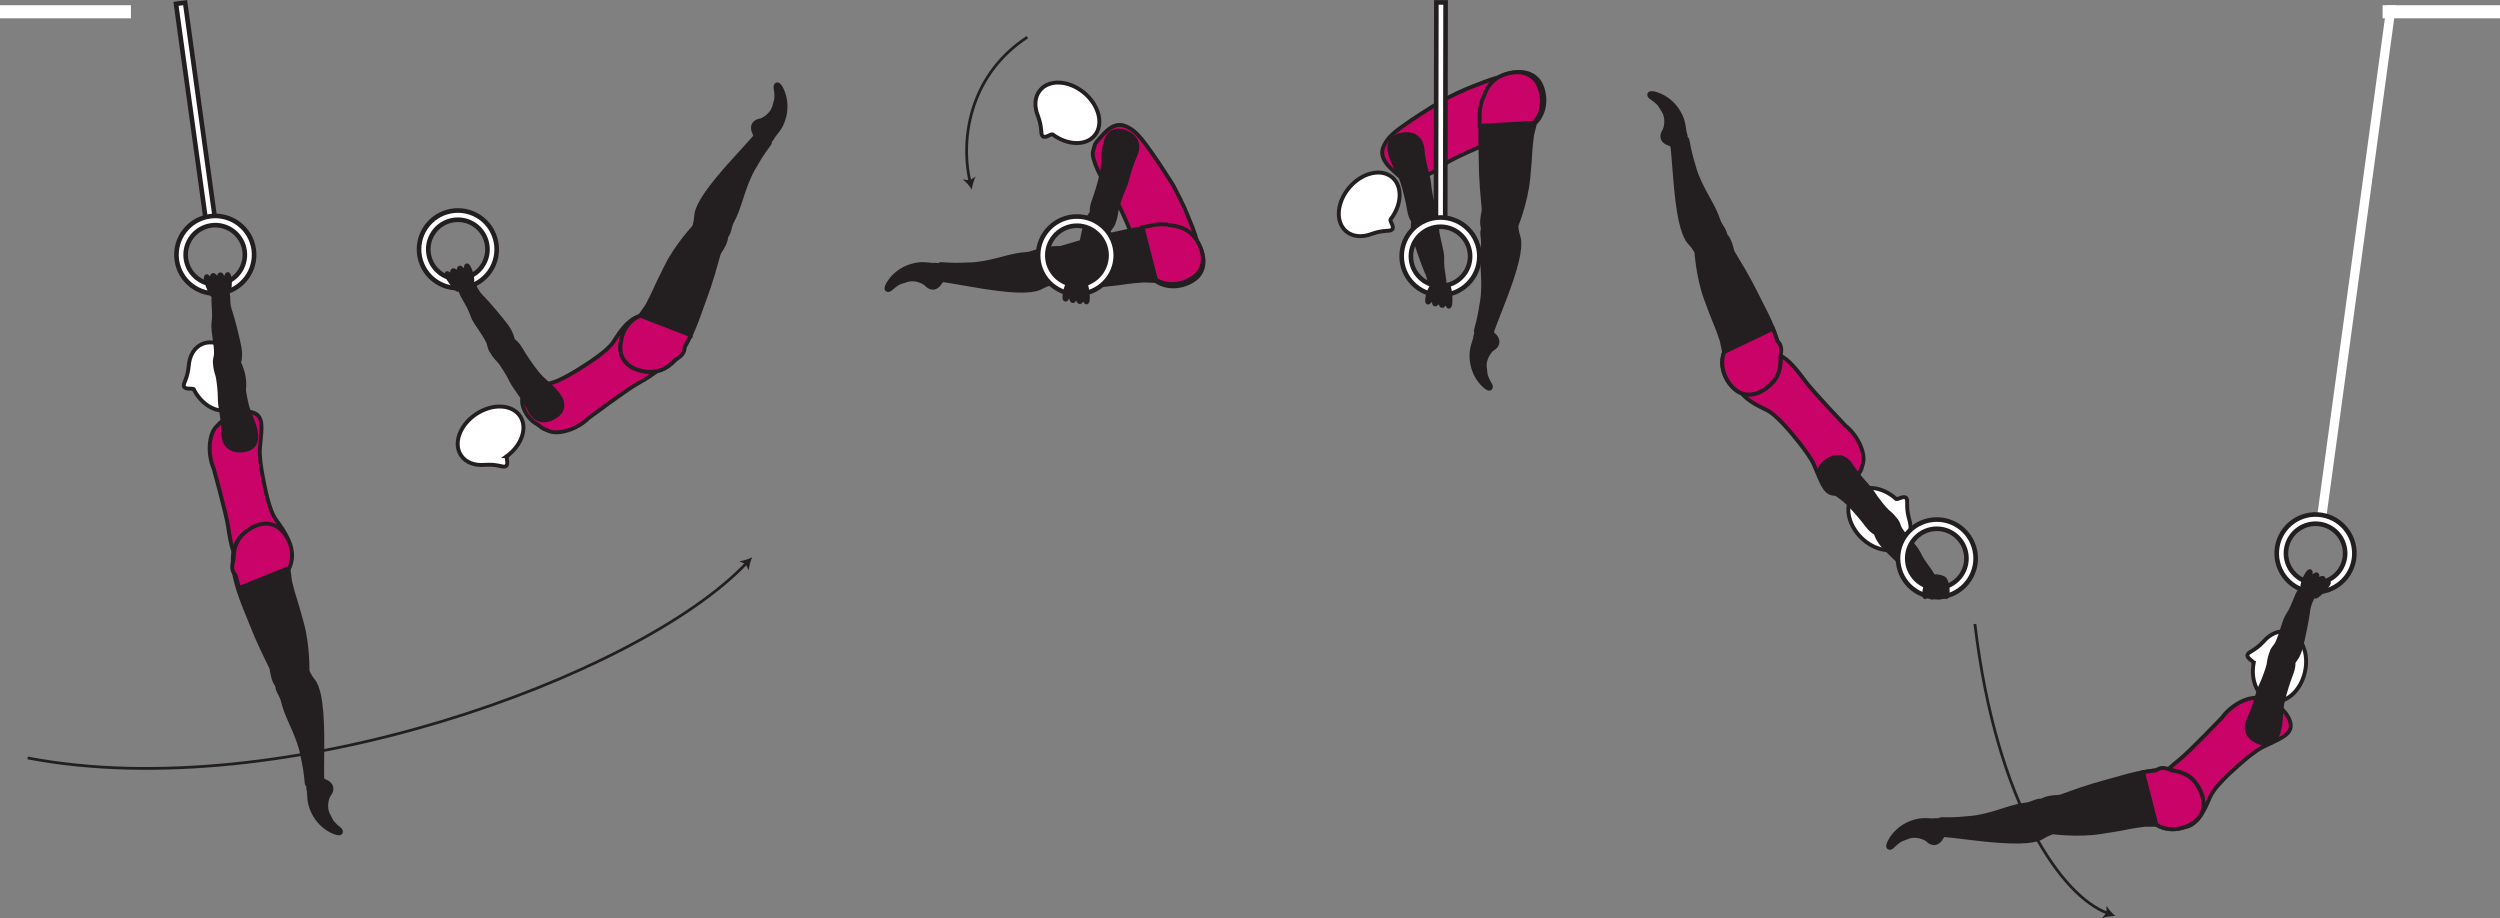 <?xml version="1.0" encoding="UTF-8" standalone="no"?>
<!-- Created with Inkscape (http://www.inkscape.org/) -->

<svg
   version="1.1"
   id="svg1"
   width="360.468"
   height="132.38"
   viewBox="0 0 360.468 132.38"
   sodipodi:docname="cell.svg"
   xmlns:inkscape="http://www.inkscape.org/namespaces/inkscape"
   xmlns:sodipodi="http://sodipodi.sourceforge.net/DTD/sodipodi-0.dtd"
   xmlns="http://www.w3.org/2000/svg"
   xmlns:svg="http://www.w3.org/2000/svg">
  <rect x="0" y="0" width="360.468" height="132.38" fill="#808080" stroke="none"/>
  <sodipodi:namedview
     id="namedview1"
     pagecolor="#ffffff"
     bordercolor="#000000"
     borderopacity="0.25"
     inkscape:showpageshadow="2"
     inkscape:pageopacity="0.0"
     inkscape:pagecheckerboard="0"
     inkscape:deskcolor="#d1d1d1">
    <inkscape:page
       x="0"
       y="1.5346875e-13"
       inkscape:label="1"
       id="page1"
       width="360.468"
       height="132.38"
       margin="0"
       bleed="0" />
  </sodipodi:namedview>
  <defs
     id="defs1" />
  <path
     style="fill:#ffffff;fill-opacity:1;fill-rule:nonzero;stroke:none"
     d="M 0,2.64 H 18.875 V 0.754 H 0 Z"
     id="path473" />
  <path
     style="fill:#ffffff;fill-opacity:1;fill-rule:nonzero;stroke:none"
     d="m 343.542,2.64 h 16.926 V 0.754 h -16.926 z"
     id="path474" />
  <path
     style="fill:#ffffff;fill-opacity:1;fill-rule:nonzero;stroke:none"
     d="m 344.13,0.755 -10.079,74.051 1.313,0.224 10.11,-74.275 z"
     id="path475" />
  <path
     style="fill:#ffffff;fill-opacity:1;fill-rule:nonzero;stroke:none"
     d="m 329.666,79.057 c 0.401,-2.317 2.609,-3.88 4.928,-3.484 2.322,0.4 3.885,2.613 3.484,4.932 -0.396,2.323 -2.61,3.885 -4.932,3.484 -2.319,-0.401 -3.882,-2.615 -3.48,-4.932 m -1.312,-0.224 c -0.527,3.041 1.525,5.943 4.568,6.468 3.041,0.521 5.948,-1.525 6.468,-4.567 0.526,-3.048 -1.526,-5.948 -4.568,-6.469 -3.042,-0.525 -5.947,1.521 -6.468,4.568"
     id="path478" />
  <path
     style="fill:none;stroke:#231f20;stroke-width:0.666;stroke-linecap:butt;stroke-linejoin:miter;stroke-miterlimit:4;stroke-dasharray:none;stroke-opacity:1"
     d="m 329.666,79.057 c 0.401,-2.317 2.609,-3.88 4.928,-3.484 2.322,0.4 3.885,2.613 3.484,4.932 -0.396,2.323 -2.61,3.885 -4.932,3.484 -2.319,-0.401 -3.882,-2.615 -3.48,-4.932 z m -1.312,-0.224 c -0.527,3.041 1.525,5.943 4.568,6.468 3.041,0.521 5.948,-1.525 6.468,-4.567 0.526,-3.048 -1.526,-5.948 -4.568,-6.469 -3.042,-0.525 -5.947,1.521 -6.468,4.568 z"
     id="path479" />
  <path
     style="fill:#ffffff;fill-opacity:1;fill-rule:nonzero;stroke:#231f20;stroke-width:0.666;stroke-linecap:butt;stroke-linejoin:miter;stroke-miterlimit:4;stroke-dasharray:none;stroke-opacity:1"
     d="m 26.693,0.375 4.333,31.379 -1.322,0.183 L 25.376,0.557 Z"
     id="path480" />
  <path
     style="fill:#ffffff;fill-opacity:1;fill-rule:nonzero;stroke:none"
     d="m 31.625,40.964 c -2.333,0.322 -4.495,-1.314 -4.817,-3.647 -0.319,-2.333 1.317,-4.489 3.651,-4.812 2.328,-0.323 4.484,1.312 4.807,3.645 0.324,2.334 -1.312,4.495 -3.64,4.814 m -1.355,-9.778 c -3.057,0.423 -5.202,3.256 -4.776,6.314 0.417,3.057 3.251,5.202 6.313,4.781 3.057,-0.423 5.203,-3.256 4.781,-6.313 -0.423,-3.058 -3.256,-5.203 -6.319,-4.782"
     id="path482" />
  <path
     style="fill:none;stroke:#231f20;stroke-width:0.666;stroke-linecap:butt;stroke-linejoin:miter;stroke-miterlimit:4;stroke-dasharray:none;stroke-opacity:1"
     d="m 31.625,40.964 c -2.333,0.322 -4.495,-1.314 -4.817,-3.647 -0.319,-2.333 1.317,-4.489 3.651,-4.812 2.328,-0.323 4.484,1.312 4.807,3.645 0.324,2.334 -1.312,4.495 -3.64,4.814 z m -1.355,-9.778 c -3.057,0.423 -5.202,3.256 -4.776,6.314 0.417,3.057 3.251,5.202 6.313,4.781 3.057,-0.423 5.203,-3.256 4.781,-6.313 -0.423,-3.058 -3.256,-5.203 -6.319,-4.782 z"
     id="path483" />
  <path
     style="fill:#231f20;fill-opacity:1;fill-rule:nonzero;stroke:none"
     d="m 277.775,121.129 c 0.948,0.958 1.855,0.563 2.314,-0.37 0.134,-0.275 0.541,-0.374 0.65,-0.655 0.26,-0.656 -0.494,-2.23 -1.969,-1.932 -0.104,0.02 -0.921,-0.068 -1.536,-0.038 -1.208,0.058 -3.604,0.767 -4.875,3.147 -0.604,1.125 0.172,1.276 0.552,0.891 1.214,-1.214 1.558,-1.079 1.99,-1.282 1.464,-0.698 2.874,0.239 2.874,0.239"
     id="path484" />
  <path
     style="fill:none;stroke:#231f20;stroke-width:0.333;stroke-linecap:butt;stroke-linejoin:miter;stroke-miterlimit:4;stroke-dasharray:none;stroke-opacity:1"
     d="m 277.775,121.129 c 0.948,0.958 1.855,0.563 2.314,-0.37 0.134,-0.275 0.541,-0.374 0.65,-0.655 0.26,-0.656 -0.494,-2.23 -1.969,-1.932 -0.104,0.02 -0.921,-0.068 -1.536,-0.038 -1.208,0.058 -3.604,0.767 -4.875,3.147 -0.604,1.125 0.172,1.276 0.552,0.891 1.214,-1.214 1.558,-1.079 1.99,-1.282 1.464,-0.698 2.874,0.239 2.874,0.239 z"
     id="path485" />
  <path
     style="fill:#231f20;fill-opacity:1;fill-rule:nonzero;stroke:none"
     d="m 296.099,117.15 c 0.572,2.194 0.39,2.694 -0.516,3 -0.604,0.203 -1.094,0.599 -1.464,0.74 -1.202,0.468 -3.432,0.76 -9.964,-0.052 -1.478,-0.188 -3.561,-0.437 -4.421,-0.469 -1.355,-0.052 -0.349,-2.265 0.183,-2.254 1.713,0.046 2.896,-0.058 3.516,-0.126 0.421,-0.047 1.186,-0.026 2.806,-0.421 2.454,-0.59 3.839,-1.314 5.938,-1.569 0.974,-0.119 1.63,-0.827 2.645,-0.458 1.027,0.369 1.277,1.609 1.277,1.609"
     id="path486" />
  <path
     style="fill:none;stroke:#231f20;stroke-width:0.566;stroke-linecap:butt;stroke-linejoin:miter;stroke-miterlimit:4;stroke-dasharray:none;stroke-opacity:1"
     d="m 296.099,117.15 c 0.572,2.194 0.39,2.694 -0.516,3 -0.604,0.203 -1.094,0.599 -1.464,0.74 -1.202,0.468 -3.432,0.76 -9.964,-0.052 -1.478,-0.188 -3.561,-0.437 -4.421,-0.469 -1.355,-0.052 -0.349,-2.265 0.183,-2.254 1.713,0.046 2.896,-0.058 3.516,-0.126 0.421,-0.047 1.186,-0.026 2.806,-0.421 2.454,-0.59 3.839,-1.314 5.938,-1.569 0.974,-0.119 1.63,-0.827 2.645,-0.458 1.027,0.369 1.277,1.609 1.277,1.609 z"
     id="path487" />
  <path
     style="fill:#ca0369;fill-opacity:1;fill-rule:nonzero;stroke:none"
     d="m 321.264,111.723 c -2.244,2.187 -2.484,2.902 -2.842,3.75 -2.224,5.333 -4.803,4.142 -6.407,1.745 -1.89,-2.812 -2.62,-3.786 2.287,-7.729 1.364,-1.093 6.057,-5.984 6.057,-5.984 1.437,-1.975 3.901,-3.131 5.328,-2.844 1.505,0.312 0.885,0.297 2.224,0.838 1.276,0.517 2.609,2.25 2.349,3.459 -0.25,1.162 -1.828,1.692 -4.005,2.76 -1.719,0.844 -4.991,4.005 -4.991,4.005"
     id="path488" />
  <path
     style="fill:none;stroke:#231f20;stroke-width:0.566;stroke-linecap:butt;stroke-linejoin:miter;stroke-miterlimit:4;stroke-dasharray:none;stroke-opacity:1"
     d="m 321.264,111.723 c -2.244,2.187 -2.484,2.902 -2.842,3.75 -2.224,5.333 -4.803,4.142 -6.407,1.745 -1.89,-2.812 -2.62,-3.786 2.287,-7.729 1.364,-1.093 6.057,-5.984 6.057,-5.984 1.437,-1.975 3.901,-3.131 5.328,-2.844 1.505,0.312 0.885,0.297 2.224,0.838 1.276,0.517 2.609,2.25 2.349,3.459 -0.25,1.162 -1.828,1.692 -4.005,2.76 -1.719,0.844 -4.991,4.005 -4.991,4.005 z"
     id="path489" />
  <path
     style="fill:#ffffff;fill-opacity:1;fill-rule:nonzero;stroke:none"
     d="m 324.942,95.588 c 0.026,-0.244 -1.042,-0.678 -0.88,-1.172 0.161,-0.506 0.948,-0.463 2.308,-1.916 l 0.014,-0.016 c 0.954,-1.094 2.224,-1.656 3.443,-1.375 2.027,0.468 3.147,3.083 2.505,5.833 -0.64,2.75 -2.79,4.599 -4.817,4.131 -1.937,-0.453 -3.047,-2.865 -2.573,-5.485"
     id="path490" />
  <path
     style="fill:none;stroke:#231f20;stroke-width:0.566;stroke-linecap:butt;stroke-linejoin:miter;stroke-miterlimit:4;stroke-dasharray:none;stroke-opacity:1"
     d="m 324.942,95.588 c 0.026,-0.244 -1.042,-0.678 -0.88,-1.172 0.161,-0.506 0.948,-0.463 2.308,-1.916 l 0.014,-0.016 c 0.954,-1.094 2.224,-1.656 3.443,-1.375 2.027,0.468 3.147,3.083 2.505,5.833 -0.64,2.75 -2.79,4.599 -4.817,4.131 -1.937,-0.453 -3.047,-2.865 -2.573,-5.485 z"
     id="path491" />
  <path
     style="fill:#231f20;fill-opacity:1;fill-rule:nonzero;stroke:none"
     d="m 293.911,118.311 c -1.344,-3.781 2.708,-3.286 3.156,-3.448 4.708,-1.707 5.094,-1.707 8.771,-2.754 5.313,-1.511 9.188,-1.735 10.969,1.104 1.213,1.921 1.077,3.557 0.296,4.614 -0.859,1.183 -3.708,2.594 -6.176,1.089 l -1.709,0.01 c -1.156,0.161 -1.729,0.23 -2.291,0.349 -0.98,0.219 -2.042,0.381 -3.974,0.688 -3.427,0.553 -7.235,0.005 -7.235,0.005 -1.224,0.166 -1.807,-1.657 -1.807,-1.657"
     id="path492" />
  <path
     style="fill:none;stroke:#231f20;stroke-width:0.566;stroke-linecap:butt;stroke-linejoin:miter;stroke-miterlimit:4;stroke-dasharray:none;stroke-opacity:1"
     d="m 293.911,118.311 c -1.344,-3.781 2.708,-3.286 3.156,-3.448 4.708,-1.707 5.094,-1.707 8.771,-2.754 5.313,-1.511 9.188,-1.735 10.969,1.104 1.213,1.921 1.077,3.557 0.296,4.614 -0.859,1.183 -3.708,2.594 -6.176,1.089 l -1.709,0.01 c -1.156,0.161 -1.729,0.23 -2.291,0.349 -0.98,0.219 -2.042,0.381 -3.974,0.688 -3.427,0.553 -7.235,0.005 -7.235,0.005 -1.224,0.166 -1.807,-1.657 -1.807,-1.657 z"
     id="path493" />
  <path
     style="fill:#ca0369;fill-opacity:1;fill-rule:nonzero;stroke:none"
     d="m 316.812,113.213 c -0.786,-1.245 -1.985,-1.886 -3.521,-2.104 -0.978,-0.365 -1.578,-0.563 -2.26,-0.131 -0.057,0.042 -0.13,0.073 -0.209,0.109 -0.583,0.058 -1.181,0.131 -1.828,0.257 l 1.933,7.572 c 2.468,1.505 5.317,0.094 6.181,-1.089 0.776,-1.057 0.912,-2.693 -0.296,-4.614"
     id="path494" />
  <path
     style="fill:none;stroke:#231f20;stroke-width:0.566;stroke-linecap:butt;stroke-linejoin:miter;stroke-miterlimit:4;stroke-dasharray:none;stroke-opacity:1"
     d="m 316.812,113.213 c -0.786,-1.245 -1.985,-1.886 -3.521,-2.104 -0.978,-0.365 -1.578,-0.563 -2.26,-0.131 -0.057,0.042 -0.13,0.073 -0.209,0.109 -0.583,0.058 -1.181,0.131 -1.828,0.257 l 1.933,7.572 c 2.468,1.505 5.317,0.094 6.181,-1.089 0.776,-1.057 0.912,-2.693 -0.296,-4.614 z"
     id="path495" />
  <path
     style="fill:#231f20;fill-opacity:1;fill-rule:nonzero;stroke:none"
     d="m 331.698,85.068 c -0.516,0.39 -0.918,2.29 -1.828,3.618 -0.615,0.891 -1.115,3.595 -1.792,4.439 -0.62,0.776 -0.834,1.186 -0.068,2.052 0.448,0.509 1.65,1.203 2.046,0.88 0.932,-0.74 1.376,-1.579 1.672,-2.609 0.339,-1.162 0.975,-4.412 1.032,-5.022 0.146,-1.516 0.662,-2.046 0.739,-2.442 0.147,-0.75 -0.104,-0.99 -0.568,-1.188 -0.88,-0.38 -1.233,0.272 -1.233,0.272"
     id="path496" />
  <path
     style="fill:none;stroke:#231f20;stroke-width:0.566;stroke-linecap:butt;stroke-linejoin:miter;stroke-miterlimit:4;stroke-dasharray:none;stroke-opacity:1"
     d="m 331.698,85.068 c -0.516,0.39 -0.918,2.29 -1.828,3.618 -0.615,0.891 -1.115,3.595 -1.792,4.439 -0.62,0.776 -0.834,1.186 -0.068,2.052 0.448,0.509 1.65,1.203 2.046,0.88 0.932,-0.74 1.376,-1.579 1.672,-2.609 0.339,-1.162 0.975,-4.412 1.032,-5.022 0.146,-1.516 0.662,-2.046 0.739,-2.442 0.147,-0.75 -0.104,-0.99 -0.568,-1.188 -0.88,-0.38 -1.233,0.272 -1.233,0.272 z"
     id="path497" />
  <path
     style="fill:#231f20;fill-opacity:1;fill-rule:nonzero;stroke:none"
     d="m 328.583,93.573 c -1.261,-0.308 -1.375,1.724 -1.489,2.249 -0.115,0.536 -0.61,2.011 -1.142,3.11 -0.53,1.103 -0.729,2.708 -1.734,4.802 -0.536,1.104 -0.354,2.51 1.281,3.213 1.609,0.692 2.609,0.047 3.047,-1.379 0.442,-1.434 0.256,-2.964 0.6,-4.439 0.342,-1.468 0.828,-2.937 1.265,-4.067 0.495,-1.297 0.26,-2.115 -0.079,-2.448 -0.858,-0.833 -1.749,-1.041 -1.749,-1.041"
     id="path498" />
  <path
     style="fill:none;stroke:#231f20;stroke-width:0.566;stroke-linecap:butt;stroke-linejoin:miter;stroke-miterlimit:4;stroke-dasharray:none;stroke-opacity:1"
     d="m 328.583,93.573 c -1.261,-0.308 -1.375,1.724 -1.489,2.249 -0.115,0.536 -0.61,2.011 -1.142,3.11 -0.53,1.103 -0.729,2.708 -1.734,4.802 -0.536,1.104 -0.354,2.51 1.281,3.213 1.609,0.692 2.609,0.047 3.047,-1.379 0.442,-1.434 0.256,-2.964 0.6,-4.439 0.342,-1.468 0.828,-2.937 1.265,-4.067 0.495,-1.297 0.26,-2.115 -0.079,-2.448 -0.858,-0.833 -1.749,-1.041 -1.749,-1.041 z"
     id="path499" />
  <path
     style="fill:#231f20;fill-opacity:1;fill-rule:nonzero;stroke:none"
     d="m 332.072,84.921 c -0.406,-0.568 0.667,-2.62 0.979,-2.572 0.319,0.047 -0.115,0.681 0.24,0.755 0.349,0.068 0.563,-0.386 0.765,-0.282 0.224,0.115 -0.114,0.615 0.183,0.698 0.12,0.037 0.604,-0.307 0.745,-0.176 0.115,0.114 0.015,0.629 0.11,0.729 0.145,0.156 0.53,-0.324 0.661,-0.204 0.348,0.313 -1.625,2.177 -1.865,2.156 -0.354,-0.025 -1.162,-0.187 -1.818,-1.104"
     id="path500" />
  <path
     style="fill:none;stroke:#231f20;stroke-width:0.566;stroke-linecap:round;stroke-linejoin:round;stroke-miterlimit:4;stroke-dasharray:none;stroke-opacity:1"
     d="m 332.072,84.921 c -0.406,-0.568 0.667,-2.62 0.979,-2.572 0.319,0.047 -0.115,0.681 0.24,0.755 0.349,0.068 0.563,-0.386 0.765,-0.282 0.224,0.115 -0.114,0.615 0.183,0.698 0.12,0.037 0.604,-0.307 0.745,-0.176 0.115,0.114 0.015,0.629 0.11,0.729 0.145,0.156 0.53,-0.324 0.661,-0.204 0.348,0.313 -1.625,2.177 -1.865,2.156 -0.354,-0.025 -1.162,-0.187 -1.818,-1.104 z"
     id="path501" />
  <path
     style="fill:none;stroke:#231f20;stroke-width:0.4;stroke-linecap:butt;stroke-linejoin:miter;stroke-miterlimit:4;stroke-dasharray:none;stroke-opacity:1"
     d="m 3.995,109.286 c 36.6,7.006 87.999,-11.682 103.625,-28.068"
     id="path502" />
  <path
     style="fill:#231f20;fill-opacity:1;fill-rule:nonzero;stroke:none"
     d="m 108.453,80.349 c -0.24,0.557 -0.464,1.312 -0.489,1.891 l -0.454,-0.907 -0.921,-0.407 c 0.572,-0.052 1.323,-0.312 1.864,-0.577"
     id="path503" />
  <path
     style="fill:none;stroke:#231f20;stroke-width:0.4;stroke-linecap:butt;stroke-linejoin:miter;stroke-miterlimit:4;stroke-dasharray:none;stroke-opacity:1"
     d="m 284.755,89.968 c 3.135,26.302 12.682,39.343 19.12,41.693"
     id="path504" />
  <path
     style="fill:#231f20;fill-opacity:1;fill-rule:nonzero;stroke:none"
     d="m 305.01,132.073 c -0.604,0.004 -1.391,0.099 -1.927,0.307 l 0.646,-0.776 0.005,-1.011 c 0.276,0.511 0.817,1.089 1.276,1.48"
     id="path505" />
  <path
     style="fill:none;stroke:#231f20;stroke-width:0.4;stroke-linecap:butt;stroke-linejoin:miter;stroke-miterlimit:4;stroke-dasharray:none;stroke-opacity:1"
     d="m 148.13,5.359 c -7.958,5.182 -9.776,14.1 -8.276,20.792"
     id="path506" />
  <path
     style="fill:#231f20;fill-opacity:1;fill-rule:nonzero;stroke:none"
     d="m 140.12,27.328 c -0.328,-0.511 -0.834,-1.115 -1.302,-1.459 l 1.004,0.126 0.85,-0.542 c -0.276,0.511 -0.468,1.276 -0.552,1.875"
     id="path507" />
  <path
     style="fill:#231f20;fill-opacity:1;fill-rule:nonzero;stroke:none"
     d="m 47.459,114.76 c 0.855,-1.052 0.36,-1.907 -0.62,-2.255 -0.287,-0.109 -0.427,-0.5 -0.725,-0.578 -0.677,-0.183 -2.156,0.739 -1.697,2.166 0.025,0.099 0.03,0.917 0.129,1.532 0.199,1.197 1.167,3.5 3.667,4.5 1.188,0.473 1.245,-0.314 0.829,-0.652 -1.344,-1.067 -1.251,-1.427 -1.5,-1.834 -0.85,-1.379 -0.084,-2.879 -0.084,-2.879"
     id="path508" />
  <path
     style="fill:none;stroke:#231f20;stroke-width:0.333;stroke-linecap:butt;stroke-linejoin:miter;stroke-miterlimit:4;stroke-dasharray:none;stroke-opacity:1"
     d="m 47.459,114.76 c 0.855,-1.052 0.36,-1.907 -0.62,-2.255 -0.287,-0.109 -0.427,-0.5 -0.725,-0.578 -0.677,-0.183 -2.156,0.739 -1.697,2.166 0.025,0.099 0.03,0.917 0.129,1.532 0.199,1.197 1.167,3.5 3.667,4.5 1.188,0.473 1.245,-0.314 0.829,-0.652 -1.344,-1.067 -1.251,-1.427 -1.5,-1.834 -0.85,-1.379 -0.084,-2.879 -0.084,-2.879 z"
     id="path509" />
  <path
     style="fill:#231f20;fill-opacity:1;fill-rule:nonzero;stroke:none"
     d="m 41.485,96.989 c 2.113,-0.812 2.635,-0.692 3.041,0.177 0.271,0.578 0.714,1.02 0.896,1.369 0.598,1.147 1.134,3.334 1.046,9.912 -0.021,1.495 -0.041,3.588 0.02,4.449 0.1,1.353 -2.208,0.593 -2.26,0.067 -0.14,-1.709 -0.375,-2.87 -0.511,-3.479 -0.093,-0.422 -0.156,-1.178 -0.729,-2.744 -0.859,-2.376 -1.728,-3.667 -2.214,-5.73 -0.229,-0.948 -1.005,-1.526 -0.744,-2.583 0.249,-1.053 1.453,-1.438 1.453,-1.438"
     id="path510" />
  <path
     style="fill:none;stroke:#231f20;stroke-width:0.566;stroke-linecap:butt;stroke-linejoin:miter;stroke-miterlimit:4;stroke-dasharray:none;stroke-opacity:1"
     d="m 41.485,96.989 c 2.113,-0.812 2.635,-0.692 3.041,0.177 0.271,0.578 0.714,1.02 0.896,1.369 0.598,1.147 1.134,3.334 1.046,9.912 -0.021,1.495 -0.041,3.588 0.02,4.449 0.1,1.353 -2.208,0.593 -2.26,0.067 -0.14,-1.709 -0.375,-2.87 -0.511,-3.479 -0.093,-0.422 -0.156,-1.178 -0.729,-2.744 -0.859,-2.376 -1.728,-3.667 -2.214,-5.73 -0.229,-0.948 -1.005,-1.526 -0.744,-2.583 0.249,-1.053 1.453,-1.438 1.453,-1.438 z"
     id="path511" />
  <path
     style="fill:#ca0369;fill-opacity:1;fill-rule:nonzero;stroke:none"
     d="m 38.365,71.046 c 0.729,3.052 1.219,3.626 1.77,4.364 3.443,4.642 1.099,6.246 -1.781,6.402 -3.385,0.182 -4.593,0.313 -5.469,-5.922 -0.25,-1.729 -2.052,-8.26 -2.052,-8.26 -0.963,-2.25 -0.698,-4.958 0.281,-6.032 1.038,-1.136 0.708,-0.609 1.86,-1.489 1.093,-0.828 3.265,-1.089 4.167,-0.245 0.875,0.802 0.525,2.433 0.328,4.849 -0.15,1.907 0.896,6.333 0.896,6.333"
     id="path512" />
  <path
     style="fill:none;stroke:#231f20;stroke-width:0.566;stroke-linecap:butt;stroke-linejoin:miter;stroke-miterlimit:4;stroke-dasharray:none;stroke-opacity:1"
     d="m 38.365,71.046 c 0.729,3.052 1.219,3.626 1.77,4.364 3.443,4.642 1.099,6.246 -1.781,6.402 -3.385,0.182 -4.593,0.313 -5.469,-5.922 -0.25,-1.729 -2.052,-8.26 -2.052,-8.26 -0.963,-2.25 -0.698,-4.958 0.281,-6.032 1.038,-1.136 0.708,-0.609 1.86,-1.489 1.093,-0.828 3.265,-1.089 4.167,-0.245 0.875,0.802 0.525,2.433 0.328,4.849 -0.15,1.907 0.896,6.333 0.896,6.333 z"
     id="path513" />
  <path
     style="fill:#ffffff;fill-opacity:1;fill-rule:nonzero;stroke:none"
     d="m 27.932,56.129 c -0.124,-0.203 -1.233,0.095 -1.406,-0.4 -0.177,-0.495 0.479,-0.937 0.683,-2.917 v -0.02 c 0.099,-1.454 0.771,-2.667 1.916,-3.178 1.896,-0.849 4.364,0.552 5.516,3.13 1.156,2.578 0.552,5.354 -1.344,6.204 -1.812,0.812 -4.162,-0.443 -5.365,-2.819"
     id="path514" />
  <path
     style="fill:none;stroke:#231f20;stroke-width:0.566;stroke-linecap:butt;stroke-linejoin:miter;stroke-miterlimit:4;stroke-dasharray:none;stroke-opacity:1"
     d="m 27.932,56.129 c -0.124,-0.203 -1.233,0.095 -1.406,-0.4 -0.177,-0.495 0.479,-0.937 0.683,-2.917 v -0.02 c 0.099,-1.454 0.771,-2.667 1.916,-3.178 1.896,-0.849 4.364,0.552 5.516,3.13 1.156,2.578 0.552,5.354 -1.344,6.204 -1.812,0.812 -4.162,-0.443 -5.365,-2.819 z"
     id="path515" />
  <path
     style="fill:#231f20;fill-opacity:1;fill-rule:nonzero;stroke:none"
     d="m 42.88,99.025 c -3.609,1.761 -3.561,-2.323 -3.771,-2.749 -2.219,-4.495 -2.265,-4.875 -3.708,-8.412 -2.093,-5.115 -2.74,-8.943 -0.12,-11.031 1.782,-1.412 3.418,-1.459 4.563,-0.803 1.26,0.73 2.979,3.407 1.755,6.022 l 0.204,1.702 c 0.282,1.126 0.416,1.683 0.599,2.235 0.317,0.948 0.604,1.984 1.125,3.869 0.927,3.344 0.802,7.188 0.802,7.188 0.303,1.208 -1.448,1.979 -1.448,1.979"
     id="path516" />
  <path
     style="fill:none;stroke:#231f20;stroke-width:0.566;stroke-linecap:butt;stroke-linejoin:miter;stroke-miterlimit:4;stroke-dasharray:none;stroke-opacity:1"
     d="m 42.88,99.025 c -3.609,1.761 -3.561,-2.323 -3.771,-2.749 -2.219,-4.495 -2.265,-4.875 -3.708,-8.412 -2.093,-5.115 -2.74,-8.943 -0.12,-11.031 1.782,-1.412 3.418,-1.459 4.563,-0.803 1.26,0.73 2.979,3.407 1.755,6.022 l 0.204,1.702 c 0.282,1.126 0.416,1.683 0.599,2.235 0.317,0.948 0.604,1.984 1.125,3.869 0.927,3.344 0.802,7.188 0.802,7.188 0.303,1.208 -1.448,1.979 -1.448,1.979 z"
     id="path517" />
  <path
     style="fill:#ca0369;fill-opacity:1;fill-rule:nonzero;stroke:none"
     d="m 39.844,75.88 c -1.156,-0.631 -2.792,-0.547 -4.542,0.906 -1.136,0.943 -1.609,2.219 -1.62,3.782 -0.235,1.005 -0.344,1.618 0.177,2.238 0.042,0.052 0.083,0.12 0.126,0.183 0.129,0.573 0.29,1.161 0.495,1.787 l 7.25,-2.912 c 1.172,-2.64 -0.604,-5.282 -1.885,-5.984"
     id="path518" />
  <path
     style="fill:none;stroke:#231f20;stroke-width:0.566;stroke-linecap:butt;stroke-linejoin:miter;stroke-miterlimit:4;stroke-dasharray:none;stroke-opacity:1"
     d="m 39.844,75.88 c -1.156,-0.631 -2.792,-0.547 -4.542,0.906 -1.136,0.943 -1.609,2.219 -1.62,3.782 -0.235,1.005 -0.344,1.618 0.177,2.238 0.042,0.052 0.083,0.12 0.126,0.183 0.129,0.573 0.29,1.161 0.495,1.787 l 7.25,-2.912 c 1.172,-2.64 -0.604,-5.282 -1.885,-5.984 z"
     id="path519" />
  <path
     style="fill:#231f20;fill-opacity:1;fill-rule:nonzero;stroke:none"
     d="m 30.866,42.546 c -0.292,0.579 0.167,2.464 -0.084,4.058 -0.167,1.068 0.558,3.718 0.314,4.776 -0.224,0.964 -0.24,1.426 0.823,1.88 0.629,0.26 2.01,0.365 2.234,-0.094 0.509,-1.078 0.552,-2.021 0.374,-3.078 -0.204,-1.192 -1.037,-4.402 -1.251,-4.974 -0.52,-1.432 -0.29,-2.136 -0.396,-2.526 -0.187,-0.735 -0.52,-0.844 -1.02,-0.823 -0.958,0.041 -0.994,0.781 -0.994,0.781"
     id="path520" />
  <path
     style="fill:none;stroke:#231f20;stroke-width:0.566;stroke-linecap:butt;stroke-linejoin:miter;stroke-miterlimit:4;stroke-dasharray:none;stroke-opacity:1"
     d="m 30.866,42.546 c -0.292,0.579 0.167,2.464 -0.084,4.058 -0.167,1.068 0.558,3.718 0.314,4.776 -0.224,0.964 -0.24,1.426 0.823,1.88 0.629,0.26 2.01,0.365 2.234,-0.094 0.509,-1.078 0.552,-2.021 0.374,-3.078 -0.204,-1.192 -1.037,-4.402 -1.251,-4.974 -0.52,-1.432 -0.29,-2.136 -0.396,-2.526 -0.187,-0.735 -0.52,-0.844 -1.02,-0.823 -0.958,0.041 -0.994,0.781 -0.994,0.781 z"
     id="path521" />
  <path
     style="fill:#231f20;fill-opacity:1;fill-rule:nonzero;stroke:none"
     d="m 31.74,51.562 c -1.265,0.266 -0.495,2.151 -0.364,2.678 0.124,0.525 0.323,2.072 0.317,3.29 0,1.23 0.516,2.762 0.516,5.084 0,1.224 0.771,2.411 2.547,2.339 1.75,-0.073 2.369,-1.089 2.151,-2.568 -0.224,-1.479 -1.057,-2.776 -1.385,-4.251 -0.328,-1.478 -0.527,-3.009 -0.62,-4.218 -0.109,-1.38 -0.678,-2.02 -1.135,-2.172 -1.131,-0.38 -2.026,-0.182 -2.026,-0.182"
     id="path522" />
  <path
     style="fill:none;stroke:#231f20;stroke-width:0.566;stroke-linecap:butt;stroke-linejoin:miter;stroke-miterlimit:4;stroke-dasharray:none;stroke-opacity:1"
     d="m 31.74,51.562 c -1.265,0.266 -0.495,2.151 -0.364,2.678 0.124,0.525 0.323,2.072 0.317,3.29 0,1.23 0.516,2.762 0.516,5.084 0,1.224 0.771,2.411 2.547,2.339 1.75,-0.073 2.369,-1.089 2.151,-2.568 -0.224,-1.479 -1.057,-2.776 -1.385,-4.251 -0.328,-1.478 -0.527,-3.009 -0.62,-4.218 -0.109,-1.38 -0.678,-2.02 -1.135,-2.172 -1.131,-0.38 -2.026,-0.182 -2.026,-0.182 z"
     id="path523" />
  <path
     style="fill:#231f20;fill-opacity:1;fill-rule:nonzero;stroke:none"
     d="m 32.735,42.281 c 0.598,-0.36 0.453,-2.667 0.145,-2.756 -0.307,-0.083 -0.171,0.672 -0.52,0.595 -0.349,-0.079 -0.36,-0.579 -0.589,-0.568 -0.249,0.016 -0.145,0.609 -0.448,0.568 -0.124,-0.016 -0.432,-0.532 -0.61,-0.464 -0.156,0.062 -0.276,0.568 -0.395,0.625 -0.199,0.083 -0.355,-0.511 -0.527,-0.453 -0.443,0.145 0.604,2.645 0.833,2.724 0.333,0.12 1.141,0.301 2.11,-0.271"
     id="path524" />
  <path
     style="fill:none;stroke:#231f20;stroke-width:0.566;stroke-linecap:round;stroke-linejoin:round;stroke-miterlimit:4;stroke-dasharray:none;stroke-opacity:1"
     d="m 32.735,42.281 c 0.598,-0.36 0.453,-2.667 0.145,-2.756 -0.307,-0.083 -0.171,0.672 -0.52,0.595 -0.349,-0.079 -0.36,-0.579 -0.589,-0.568 -0.249,0.016 -0.145,0.609 -0.448,0.568 -0.124,-0.016 -0.432,-0.532 -0.61,-0.464 -0.156,0.062 -0.276,0.568 -0.395,0.625 -0.199,0.083 -0.355,-0.511 -0.527,-0.453 -0.443,0.145 0.604,2.645 0.833,2.724 0.333,0.12 1.141,0.301 2.11,-0.271 z"
     id="path525" />
  <path
     style="fill:#ca0369;fill-opacity:1;fill-rule:nonzero;stroke:none"
     d="m 169.141,26.683 c 1.656,3.098 1.943,4.03 2.385,5.077 2.25,5.328 1.276,6.172 -0.885,7.204 -3.063,1.452 -4.88,1.952 -7.016,-3.964 -1.625,-4.495 -3.479,-7.599 -3.479,-7.599 -1.354,-1.281 -2.776,-4.589 -2.568,-5.474 0.35,-1.495 0.328,-1.192 1.266,-2.292 1.734,-2.042 2.906,-1.791 3.942,-1.203 1.032,0.584 1.714,1.364 3.334,3.661 1.26,1.776 3.021,4.59 3.021,4.59"
     id="path526" />
  <path
     style="fill:none;stroke:#231f20;stroke-width:0.566;stroke-linecap:butt;stroke-linejoin:miter;stroke-miterlimit:4;stroke-dasharray:none;stroke-opacity:1"
     d="m 169.141,26.683 c 1.656,3.098 1.943,4.03 2.385,5.077 2.25,5.328 1.276,6.172 -0.885,7.204 -3.063,1.452 -4.88,1.952 -7.016,-3.964 -1.625,-4.495 -3.479,-7.599 -3.479,-7.599 -1.354,-1.281 -2.776,-4.589 -2.568,-5.474 0.35,-1.495 0.328,-1.192 1.266,-2.292 1.734,-2.042 2.906,-1.791 3.942,-1.203 1.032,0.584 1.714,1.364 3.334,3.661 1.26,1.776 3.021,4.59 3.021,4.59 z"
     id="path527" />
  <path
     style="fill:#231f20;fill-opacity:1;fill-rule:nonzero;stroke:none"
     d="m 133.385,40.978 c 0.891,1.016 1.824,0.662 2.324,-0.244 0.156,-0.266 0.556,-0.344 0.687,-0.62 0.292,-0.646 -0.375,-2.25 -1.864,-2.037 -0.11,0.016 -0.918,-0.113 -1.532,-0.113 -1.214,-0.006 -3.64,0.577 -5.036,2.885 -0.662,1.093 0.104,1.28 0.51,0.916 1.271,-1.145 1.61,-0.995 2.052,-1.172 1.495,-0.62 2.859,0.385 2.859,0.385"
     id="path528" />
  <path
     style="fill:none;stroke:#231f20;stroke-width:0.333;stroke-linecap:butt;stroke-linejoin:miter;stroke-miterlimit:4;stroke-dasharray:none;stroke-opacity:1"
     d="m 133.385,40.978 c 0.891,1.016 1.824,0.662 2.324,-0.244 0.156,-0.266 0.556,-0.344 0.687,-0.62 0.292,-0.646 -0.375,-2.25 -1.864,-2.037 -0.11,0.016 -0.918,-0.113 -1.532,-0.113 -1.214,-0.006 -3.64,0.577 -5.036,2.885 -0.662,1.093 0.104,1.28 0.51,0.916 1.271,-1.145 1.61,-0.995 2.052,-1.172 1.495,-0.62 2.859,0.385 2.859,0.385 z"
     id="path529" />
  <path
     style="fill:#231f20;fill-opacity:1;fill-rule:nonzero;stroke:none"
     d="m 151.89,37.973 c 0.464,2.213 0.256,2.709 -0.666,2.969 -0.62,0.172 -1.124,0.536 -1.5,0.662 -1.235,0.406 -3.468,0.578 -9.954,-0.579 -1.468,-0.265 -3.536,-0.619 -4.39,-0.697 -1.354,-0.126 -0.228,-2.282 0.297,-2.246 1.708,0.136 2.901,0.095 3.521,0.058 0.427,-0.02 1.187,0.037 2.828,-0.266 2.484,-0.468 3.902,-1.114 6.011,-1.254 0.979,-0.068 1.672,-0.746 2.672,-0.323 1,0.427 1.181,1.676 1.181,1.676"
     id="path530" />
  <path
     style="fill:none;stroke:#231f20;stroke-width:0.566;stroke-linecap:butt;stroke-linejoin:miter;stroke-miterlimit:4;stroke-dasharray:none;stroke-opacity:1"
     d="m 151.89,37.973 c 0.464,2.213 0.256,2.709 -0.666,2.969 -0.62,0.172 -1.124,0.536 -1.5,0.662 -1.235,0.406 -3.468,0.578 -9.954,-0.579 -1.468,-0.265 -3.536,-0.619 -4.39,-0.697 -1.354,-0.126 -0.228,-2.282 0.297,-2.246 1.708,0.136 2.901,0.095 3.521,0.058 0.427,-0.02 1.187,0.037 2.828,-0.266 2.484,-0.468 3.902,-1.114 6.011,-1.254 0.979,-0.068 1.672,-0.746 2.672,-0.323 1,0.427 1.181,1.676 1.181,1.676 z"
     id="path531" />
  <path
     style="fill:#ffffff;fill-opacity:1;fill-rule:nonzero;stroke:none"
     d="m 151.776,19.38 c -0.198,-0.136 -1.063,0.625 -1.438,0.255 -0.374,-0.364 0.011,-1.047 -0.677,-2.916 l -0.009,-0.016 c -0.548,-1.35 -0.486,-2.735 0.317,-3.698 1.323,-1.598 4.161,-1.437 6.333,0.364 2.172,1.803 2.864,4.563 1.536,6.162 -1.27,1.526 -3.926,1.442 -6.062,-0.151"
     id="path532" />
  <path
     style="fill:none;stroke:#231f20;stroke-width:0.566;stroke-linecap:butt;stroke-linejoin:miter;stroke-miterlimit:4;stroke-dasharray:none;stroke-opacity:1"
     d="m 151.776,19.38 c -0.198,-0.136 -1.063,0.625 -1.438,0.255 -0.374,-0.364 0.011,-1.047 -0.677,-2.916 l -0.009,-0.016 c -0.548,-1.35 -0.486,-2.735 0.317,-3.698 1.323,-1.598 4.161,-1.437 6.333,0.364 2.172,1.803 2.864,4.563 1.536,6.162 -1.27,1.526 -3.926,1.442 -6.062,-0.151 z"
     id="path533" />
  <path
     style="fill:#231f20;fill-opacity:1;fill-rule:nonzero;stroke:none"
     d="m 149.656,39.016 c -1.151,-3.85 2.87,-3.136 3.329,-3.276 4.796,-1.454 5.176,-1.439 8.9,-2.287 5.391,-1.229 9.267,-1.251 10.891,1.676 1.109,1.98 0.89,3.611 0.052,4.631 -0.922,1.12 -3.839,2.385 -6.219,0.75 l -1.713,-0.073 c -1.156,0.093 -1.73,0.136 -2.302,0.224 -0.985,0.161 -2.052,0.276 -3.996,0.484 -3.452,0.371 -7.228,-0.38 -7.228,-0.38 -1.24,0.104 -1.714,-1.749 -1.714,-1.749"
     id="path534" />
  <path
     style="fill:none;stroke:#231f20;stroke-width:0.566;stroke-linecap:butt;stroke-linejoin:miter;stroke-miterlimit:4;stroke-dasharray:none;stroke-opacity:1"
     d="m 149.656,39.016 c -1.151,-3.85 2.87,-3.136 3.329,-3.276 4.796,-1.454 5.176,-1.439 8.9,-2.287 5.391,-1.229 9.267,-1.251 10.891,1.676 1.109,1.98 0.89,3.611 0.052,4.631 -0.922,1.12 -3.839,2.385 -6.219,0.75 l -1.713,-0.073 c -1.156,0.093 -1.73,0.136 -2.302,0.224 -0.985,0.161 -2.052,0.276 -3.996,0.484 -3.452,0.371 -7.228,-0.38 -7.228,-0.38 -1.24,0.104 -1.714,-1.749 -1.714,-1.749 z"
     id="path535" />
  <path
     style="fill:#ca0369;fill-opacity:1;fill-rule:nonzero;stroke:none"
     d="m 172.537,34.598 c -0.808,-1.27 -2.043,-1.906 -3.631,-2.104 -1.041,-0.265 -1.978,-0.114 -2.15,-0.104 -0.292,0.006 -0.672,0.094 -1.016,0.192 -0.334,0.048 -0.672,0.1 -1.022,0.162 l 1.943,7.573 c 2.469,1.5 5.313,0.084 6.177,-1.099 0.776,-1.062 0.912,-2.693 -0.301,-4.62"
     id="path536" />
  <path
     style="fill:none;stroke:#231f20;stroke-width:0.566;stroke-linecap:butt;stroke-linejoin:miter;stroke-miterlimit:4;stroke-dasharray:none;stroke-opacity:1"
     d="m 172.537,34.598 c -0.808,-1.27 -2.043,-1.906 -3.631,-2.104 -1.041,-0.265 -1.978,-0.114 -2.15,-0.104 -0.292,0.006 -0.672,0.094 -1.016,0.192 -0.334,0.048 -0.672,0.1 -1.022,0.162 l 1.943,7.573 c 2.469,1.5 5.313,0.084 6.177,-1.099 0.776,-1.062 0.912,-2.693 -0.301,-4.62 z"
     id="path537" />
  <path
     style="fill:#231f20;fill-opacity:1;fill-rule:nonzero;stroke:none"
     d="m 156.589,41.068 c 0.505,-0.396 0.88,-2.308 1.771,-3.647 0.593,-0.905 1.046,-3.615 1.713,-4.473 0.604,-0.782 0.812,-1.199 0.031,-2.052 -0.458,-0.5 -1.671,-1.172 -2.062,-0.844 -0.917,0.76 -1.349,1.604 -1.625,2.634 -0.317,1.172 -0.901,4.439 -0.948,5.043 -0.12,1.52 -0.62,2.057 -0.693,2.463 -0.135,0.745 0.12,0.985 0.584,1.172 0.89,0.36 1.229,-0.296 1.229,-0.296"
     id="path538" />
  <path
     style="fill:none;stroke:#231f20;stroke-width:0.566;stroke-linecap:butt;stroke-linejoin:miter;stroke-miterlimit:4;stroke-dasharray:none;stroke-opacity:1"
     d="m 156.589,41.068 c 0.505,-0.396 0.88,-2.308 1.771,-3.647 0.593,-0.905 1.046,-3.615 1.713,-4.473 0.604,-0.782 0.812,-1.199 0.031,-2.052 -0.458,-0.5 -1.671,-1.172 -2.062,-0.844 -0.917,0.76 -1.349,1.604 -1.625,2.634 -0.317,1.172 -0.901,4.439 -0.948,5.043 -0.12,1.52 -0.62,2.057 -0.693,2.463 -0.135,0.745 0.12,0.985 0.584,1.172 0.89,0.36 1.229,-0.296 1.229,-0.296 z"
     id="path539" />
  <path
     style="fill:#231f20;fill-opacity:1;fill-rule:nonzero;stroke:none"
     d="m 159.562,32.51 c 1.26,0.291 1.344,-1.75 1.448,-2.276 0.104,-0.537 0.574,-2.021 1.09,-3.13 0.509,-1.109 0.676,-2.719 1.65,-4.828 0.511,-1.115 0.307,-2.516 -1.338,-3.188 -1.62,-0.667 -2.61,-0.005 -3.027,1.432 -0.416,1.439 -0.197,2.964 -0.52,4.444 -0.319,1.473 -0.776,2.952 -1.199,4.093 -0.473,1.301 -0.224,2.115 0.126,2.443 0.869,0.817 1.77,1.01 1.77,1.01"
     id="path540" />
  <path
     style="fill:none;stroke:#231f20;stroke-width:0.566;stroke-linecap:butt;stroke-linejoin:miter;stroke-miterlimit:4;stroke-dasharray:none;stroke-opacity:1"
     d="m 159.562,32.51 c 1.26,0.291 1.344,-1.75 1.448,-2.276 0.104,-0.537 0.574,-2.021 1.09,-3.13 0.509,-1.109 0.676,-2.719 1.65,-4.828 0.511,-1.115 0.307,-2.516 -1.338,-3.188 -1.62,-0.667 -2.61,-0.005 -3.027,1.432 -0.416,1.439 -0.197,2.964 -0.52,4.444 -0.319,1.473 -0.776,2.952 -1.199,4.093 -0.473,1.301 -0.224,2.115 0.126,2.443 0.869,0.817 1.77,1.01 1.77,1.01 z"
     id="path541" />
  <path
     style="fill:#ffffff;fill-opacity:1;fill-rule:nonzero;stroke:none"
     d="m 155.276,41.088 c -2.354,-0.006 -4.271,-1.927 -4.266,-4.276 0.006,-2.359 1.927,-4.271 4.282,-4.266 2.349,0.006 4.26,1.922 4.26,4.276 -0.006,2.355 -1.927,4.271 -4.276,4.266 m 0.016,-9.87 c -3.088,-0.01 -5.604,2.5 -5.61,5.588 -0.005,3.09 2.5,5.604 5.588,5.61 3.084,0.005 5.606,-2.5 5.61,-5.588 0.005,-3.088 -2.5,-5.604 -5.588,-5.61"
     id="path544" />
  <path
     style="fill:none;stroke:#231f20;stroke-width:0.666;stroke-linecap:butt;stroke-linejoin:miter;stroke-miterlimit:4;stroke-dasharray:none;stroke-opacity:1"
     d="m 155.276,41.088 c -2.354,-0.006 -4.271,-1.927 -4.266,-4.276 0.006,-2.359 1.927,-4.271 4.282,-4.266 2.349,0.006 4.26,1.922 4.26,4.276 -0.006,2.355 -1.927,4.271 -4.276,4.266 z m 0.016,-9.87 c -3.088,-0.01 -5.604,2.5 -5.61,5.588 -0.005,3.09 2.5,5.604 5.588,5.61 3.084,0.005 5.606,-2.5 5.61,-5.588 0.005,-3.088 -2.5,-5.604 -5.588,-5.61 z"
     id="path545" />
  <path
     style="fill:#231f20;fill-opacity:1;fill-rule:nonzero;stroke:none"
     d="m 154.349,40.546 c -0.667,0.214 -1.052,2.49 -0.771,2.646 0.282,0.152 0.323,-0.615 0.646,-0.458 0.322,0.156 0.218,0.64 0.442,0.682 0.246,0.046 0.276,-0.558 0.563,-0.448 0.12,0.048 0.303,0.609 0.489,0.589 0.167,-0.021 0.396,-0.489 0.527,-0.516 0.213,-0.036 0.229,0.579 0.411,0.563 0.464,-0.042 0.01,-2.719 -0.192,-2.85 -0.303,-0.186 -1.042,-0.546 -2.115,-0.208"
     id="path546" />
  <path
     style="fill:none;stroke:#231f20;stroke-width:0.566;stroke-linecap:round;stroke-linejoin:round;stroke-miterlimit:4;stroke-dasharray:none;stroke-opacity:1"
     d="m 154.349,40.546 c -0.667,0.214 -1.052,2.49 -0.771,2.646 0.282,0.152 0.323,-0.615 0.646,-0.458 0.322,0.156 0.218,0.64 0.442,0.682 0.246,0.046 0.276,-0.558 0.563,-0.448 0.12,0.048 0.303,0.609 0.489,0.589 0.167,-0.021 0.396,-0.489 0.527,-0.516 0.213,-0.036 0.229,0.579 0.411,0.563 0.464,-0.042 0.01,-2.719 -0.192,-2.85 -0.303,-0.186 -1.042,-0.546 -2.115,-0.208 z"
     id="path547" />
  <path
     style="fill:#ca0369;fill-opacity:1;fill-rule:nonzero;stroke:none"
     d="m 208.103,14.411 c 3.131,-1.594 4.068,-1.864 5.126,-2.291 5.36,-2.156 6.188,-1.167 7.177,1.009 1.401,3.09 1.869,4.918 -4.084,6.948 -4.52,1.548 -7.656,3.344 -7.656,3.344 -1.307,1.328 -4.635,2.699 -5.52,2.47 -1.491,-0.375 -1.183,-0.35 -2.271,-1.303 -2.01,-1.771 -1.734,-2.943 -1.136,-3.963 0.61,-1.026 1.402,-1.688 3.724,-3.272 1.798,-1.228 4.64,-2.942 4.64,-2.942"
     id="path548" />
  <path
     style="fill:none;stroke:#231f20;stroke-width:0.566;stroke-linecap:butt;stroke-linejoin:miter;stroke-miterlimit:4;stroke-dasharray:none;stroke-opacity:1"
     d="m 208.103,14.411 c 3.131,-1.594 4.068,-1.864 5.126,-2.291 5.36,-2.156 6.188,-1.167 7.177,1.009 1.401,3.09 1.869,4.918 -4.084,6.948 -4.52,1.548 -7.656,3.344 -7.656,3.344 -1.307,1.328 -4.635,2.699 -5.52,2.47 -1.491,-0.375 -1.183,-0.35 -2.271,-1.303 -2.01,-1.771 -1.734,-2.943 -1.136,-3.963 0.61,-1.026 1.402,-1.688 3.724,-3.272 1.798,-1.228 4.64,-2.942 4.64,-2.942 z"
     id="path549" />
  <path
     style="fill:#231f20;fill-opacity:1;fill-rule:nonzero;stroke:none"
     d="m 215.187,50.462 c 1.167,-0.666 1.011,-1.65 0.219,-2.322 -0.229,-0.203 -0.229,-0.615 -0.475,-0.796 -0.566,-0.412 -2.276,-0.079 -2.358,1.421 -0.011,0.109 -0.292,0.875 -0.422,1.484 -0.245,1.183 -0.157,3.677 1.834,5.5 0.942,0.865 1.276,0.152 1,-0.312 -0.871,-1.473 -0.658,-1.776 -0.746,-2.245 -0.308,-1.594 0.948,-2.73 0.948,-2.73"
     id="path550" />
  <path
     style="fill:none;stroke:#231f20;stroke-width:0.333;stroke-linecap:butt;stroke-linejoin:miter;stroke-miterlimit:4;stroke-dasharray:none;stroke-opacity:1"
     d="m 215.187,50.462 c 1.167,-0.666 1.011,-1.65 0.219,-2.322 -0.229,-0.203 -0.229,-0.615 -0.475,-0.796 -0.566,-0.412 -2.276,-0.079 -2.358,1.421 -0.011,0.109 -0.292,0.875 -0.422,1.484 -0.245,1.183 -0.157,3.677 1.834,5.5 0.942,0.865 1.276,0.152 1,-0.312 -0.871,-1.473 -0.658,-1.776 -0.746,-2.245 -0.308,-1.594 0.948,-2.73 0.948,-2.73 z"
     id="path551" />
  <path
     style="fill:#231f20;fill-opacity:1;fill-rule:nonzero;stroke:none"
     d="m 215.906,31.734 c 2.26,-0.016 2.708,0.286 2.776,1.244 0.047,0.636 0.307,1.208 0.355,1.599 0.156,1.292 -0.12,3.516 -2.538,9.641 -0.557,1.386 -1.306,3.344 -1.557,4.162 -0.391,1.302 -2.287,-0.224 -2.135,-0.735 0.463,-1.645 0.662,-2.823 0.75,-3.437 0.062,-0.422 0.27,-1.156 0.297,-2.823 0.036,-2.527 -0.317,-4.041 -0.041,-6.141 0.129,-0.974 -0.396,-1.786 0.218,-2.676 0.615,-0.902 1.875,-0.834 1.875,-0.834"
     id="path552" />
  <path
     style="fill:none;stroke:#231f20;stroke-width:0.566;stroke-linecap:butt;stroke-linejoin:miter;stroke-miterlimit:4;stroke-dasharray:none;stroke-opacity:1"
     d="m 215.906,31.734 c 2.26,-0.016 2.708,0.286 2.776,1.244 0.047,0.636 0.307,1.208 0.355,1.599 0.156,1.292 -0.12,3.516 -2.538,9.641 -0.557,1.386 -1.306,3.344 -1.557,4.162 -0.391,1.302 -2.287,-0.224 -2.135,-0.735 0.463,-1.645 0.662,-2.823 0.75,-3.437 0.062,-0.422 0.27,-1.156 0.297,-2.823 0.036,-2.527 -0.317,-4.041 -0.041,-6.141 0.129,-0.974 -0.396,-1.786 0.218,-2.676 0.615,-0.902 1.875,-0.834 1.875,-0.834 z"
     id="path553" />
  <path
     style="fill:#ffffff;fill-opacity:1;fill-rule:nonzero;stroke:none"
     d="m 200.494,31.645 c -0.14,0.199 0.609,1.079 0.235,1.443 -0.375,0.37 -1.047,-0.026 -2.927,0.63 l -0.021,0.011 c -1.354,0.52 -2.739,0.432 -3.692,-0.385 -1.574,-1.35 -1.36,-4.188 0.478,-6.324 1.844,-2.145 4.61,-2.785 6.188,-1.432 1.506,1.297 1.375,3.953 -0.261,6.057"
     id="path554" />
  <path
     style="fill:none;stroke:#231f20;stroke-width:0.566;stroke-linecap:butt;stroke-linejoin:miter;stroke-miterlimit:4;stroke-dasharray:none;stroke-opacity:1"
     d="m 200.494,31.645 c -0.14,0.199 0.609,1.079 0.235,1.443 -0.375,0.37 -1.047,-0.026 -2.927,0.63 l -0.021,0.011 c -1.354,0.52 -2.739,0.432 -3.692,-0.385 -1.574,-1.35 -1.36,-4.188 0.478,-6.324 1.844,-2.145 4.61,-2.785 6.188,-1.432 1.506,1.297 1.375,3.953 -0.261,6.057 z"
     id="path555" />
  <path
     style="fill:#231f20;fill-opacity:1;fill-rule:nonzero;stroke:none"
     d="m 216.489,34.134 c -4,0.36 -2.504,-3.437 -2.558,-3.91 -0.468,-4.989 -0.38,-5.365 -0.473,-9.183 -0.14,-5.525 0.609,-9.322 3.803,-10.344 2.161,-0.692 3.708,-0.15 4.541,0.871 0.921,1.124 1.583,4.233 -0.489,6.244 l -0.412,1.661 c -0.135,1.152 -0.214,1.724 -0.24,2.303 -0.036,1 -0.135,2.068 -0.318,4.016 -0.322,3.452 -1.801,7.009 -1.801,7.009 -0.147,1.229 -2.053,1.333 -2.053,1.333"
     id="path556" />
  <path
     style="fill:none;stroke:#231f20;stroke-width:0.566;stroke-linecap:butt;stroke-linejoin:miter;stroke-miterlimit:4;stroke-dasharray:none;stroke-opacity:1"
     d="m 216.489,34.134 c -4,0.36 -2.504,-3.437 -2.558,-3.91 -0.468,-4.989 -0.38,-5.365 -0.473,-9.183 -0.14,-5.525 0.609,-9.322 3.803,-10.344 2.161,-0.692 3.708,-0.15 4.541,0.871 0.921,1.124 1.583,4.233 -0.489,6.244 l -0.412,1.661 c -0.135,1.152 -0.214,1.724 -0.24,2.303 -0.036,1 -0.135,2.068 -0.318,4.016 -0.322,3.452 -1.801,7.009 -1.801,7.009 -0.147,1.229 -2.053,1.333 -2.053,1.333 z"
     id="path557" />
  <path
     style="fill:#ca0369;fill-opacity:1;fill-rule:nonzero;stroke:none"
     d="m 221.281,11.453 c -0.891,-0.974 -2.463,-1.433 -4.588,-0.625 -1.407,0.536 -2.276,1.631 -2.787,3.145 -0.469,0.964 -0.505,1.918 -0.527,2.09 -0.052,0.286 -0.041,0.677 -0.009,1.036 -0.021,0.333 -0.043,0.672 -0.043,1.03 l 7.808,-0.405 c 1.959,-2.12 1.13,-5.193 0.146,-6.271"
     id="path558" />
  <path
     style="fill:none;stroke:#231f20;stroke-width:0.566;stroke-linecap:butt;stroke-linejoin:miter;stroke-miterlimit:4;stroke-dasharray:none;stroke-opacity:1"
     d="m 221.281,11.453 c -0.891,-0.974 -2.463,-1.433 -4.588,-0.625 -1.407,0.536 -2.276,1.631 -2.787,3.145 -0.469,0.964 -0.505,1.918 -0.527,2.09 -0.052,0.286 -0.041,0.677 -0.009,1.036 -0.021,0.333 -0.043,0.672 -0.043,1.03 l 7.808,-0.405 c 1.959,-2.12 1.13,-5.193 0.146,-6.271 z"
     id="path559" />
  <path
     style="fill:#231f20;fill-opacity:1;fill-rule:nonzero;stroke:none"
     d="m 208.234,41.333 c 0.245,-0.599 -0.385,-2.437 -0.281,-4.041 0.068,-1.084 -0.886,-3.658 -0.74,-4.735 0.141,-0.98 0.109,-1.443 -0.99,-1.792 -0.645,-0.208 -2.03,-0.188 -2.208,0.287 -0.417,1.12 -0.374,2.068 -0.098,3.098 0.306,1.172 1.426,4.292 1.686,4.85 0.652,1.374 0.486,2.088 0.62,2.473 0.256,0.719 0.599,0.797 1.095,0.729 0.952,-0.125 0.916,-0.869 0.916,-0.869"
     id="path560" />
  <path
     style="fill:none;stroke:#231f20;stroke-width:0.566;stroke-linecap:butt;stroke-linejoin:miter;stroke-miterlimit:4;stroke-dasharray:none;stroke-opacity:1"
     d="m 208.234,41.333 c 0.245,-0.599 -0.385,-2.437 -0.281,-4.041 0.068,-1.084 -0.886,-3.658 -0.74,-4.735 0.141,-0.98 0.109,-1.443 -0.99,-1.792 -0.645,-0.208 -2.03,-0.188 -2.208,0.287 -0.417,1.12 -0.374,2.068 -0.098,3.098 0.306,1.172 1.426,4.292 1.686,4.85 0.652,1.374 0.486,2.088 0.62,2.473 0.256,0.719 0.599,0.797 1.095,0.729 0.952,-0.125 0.916,-0.869 0.916,-0.869 z"
     id="path561" />
  <path
     style="fill:#231f20;fill-opacity:1;fill-rule:nonzero;stroke:none"
     d="m 206.557,32.432 c 1.24,-0.375 0.297,-2.183 0.125,-2.698 -0.177,-0.516 -0.511,-2.037 -0.615,-3.25 -0.109,-1.219 -0.765,-2.697 -0.973,-5.016 -0.109,-1.219 -0.98,-2.333 -2.74,-2.099 -1.745,0.23 -2.265,1.298 -1.917,2.751 0.354,1.453 1.302,2.672 1.761,4.115 0.457,1.437 0.791,2.947 0.995,4.145 0.24,1.36 0.858,1.948 1.322,2.057 1.167,0.271 2.042,-0.005 2.042,-0.005"
     id="path562" />
  <path
     style="fill:none;stroke:#231f20;stroke-width:0.566;stroke-linecap:butt;stroke-linejoin:miter;stroke-miterlimit:4;stroke-dasharray:none;stroke-opacity:1"
     d="m 206.557,32.432 c 1.24,-0.375 0.297,-2.183 0.125,-2.698 -0.177,-0.516 -0.511,-2.037 -0.615,-3.25 -0.109,-1.219 -0.765,-2.697 -0.973,-5.016 -0.109,-1.219 -0.98,-2.333 -2.74,-2.099 -1.745,0.23 -2.265,1.298 -1.917,2.751 0.354,1.453 1.302,2.672 1.761,4.115 0.457,1.437 0.791,2.947 0.995,4.145 0.24,1.36 0.858,1.948 1.322,2.057 1.167,0.271 2.042,-0.005 2.042,-0.005 z"
     id="path563" />
  <path
     style="fill:#ffffff;fill-opacity:1;fill-rule:nonzero;stroke:#231f20;stroke-width:0.666;stroke-linecap:butt;stroke-linejoin:miter;stroke-miterlimit:4;stroke-dasharray:none;stroke-opacity:1"
     d="m 208.437,0.353 -0.058,31.672 h -1.333 l 0.057,-31.676 z"
     id="path564" />
  <path
     style="fill:#ffffff;fill-opacity:1;fill-rule:nonzero;stroke:none"
     d="m 207.698,41.229 c -2.355,-0.005 -4.271,-1.923 -4.265,-4.276 0.004,-2.355 1.926,-4.267 4.28,-4.261 2.354,0.005 4.261,1.922 4.261,4.276 -0.005,2.349 -1.928,4.266 -4.276,4.261 m 0.015,-9.871 c -3.088,-0.005 -5.604,2.5 -5.61,5.59 -0.004,3.088 2.5,5.604 5.59,5.614 3.082,0.006 5.604,-2.505 5.609,-5.594 0.011,-3.088 -2.5,-5.604 -5.589,-5.61"
     id="path566" />
  <path
     style="fill:none;stroke:#231f20;stroke-width:0.666;stroke-linecap:butt;stroke-linejoin:miter;stroke-miterlimit:4;stroke-dasharray:none;stroke-opacity:1"
     d="m 207.698,41.229 c -2.355,-0.005 -4.271,-1.923 -4.265,-4.276 0.004,-2.355 1.926,-4.267 4.28,-4.261 2.354,0.005 4.261,1.922 4.261,4.276 -0.005,2.349 -1.928,4.266 -4.276,4.261 z m 0.015,-9.871 c -3.088,-0.005 -5.604,2.5 -5.61,5.59 -0.004,3.088 2.5,5.604 5.59,5.614 3.082,0.006 5.604,-2.505 5.609,-5.594 0.011,-3.088 -2.5,-5.604 -5.589,-5.61 z"
     id="path567" />
  <path
     style="fill:#231f20;fill-opacity:1;fill-rule:nonzero;stroke:none"
     d="m 206.786,41.016 c -0.677,0.166 -1.213,2.416 -0.943,2.588 0.271,0.172 0.366,-0.588 0.678,-0.418 0.306,0.178 0.172,0.663 0.396,0.715 0.238,0.063 0.312,-0.537 0.593,-0.412 0.115,0.057 0.256,0.636 0.443,0.62 0.172,-0.011 0.432,-0.464 0.562,-0.479 0.214,-0.026 0.194,0.588 0.375,0.588 0.464,-0.01 0.188,-2.708 -0.011,-2.854 -0.285,-0.208 -1,-0.615 -2.093,-0.348"
     id="path568" />
  <path
     style="fill:none;stroke:#231f20;stroke-width:0.566;stroke-linecap:round;stroke-linejoin:round;stroke-miterlimit:4;stroke-dasharray:none;stroke-opacity:1"
     d="m 206.786,41.016 c -0.677,0.166 -1.213,2.416 -0.943,2.588 0.271,0.172 0.366,-0.588 0.678,-0.418 0.306,0.178 0.172,0.663 0.396,0.715 0.238,0.063 0.312,-0.537 0.593,-0.412 0.115,0.057 0.256,0.636 0.443,0.62 0.172,-0.011 0.432,-0.464 0.562,-0.479 0.214,-0.026 0.194,0.588 0.375,0.588 0.464,-0.01 0.188,-2.708 -0.011,-2.854 -0.285,-0.208 -1,-0.615 -2.093,-0.348 z"
     id="path569" />
  <path
     style="fill:#ffffff;fill-opacity:1;fill-rule:nonzero;stroke:none"
     d="m 69.547,38.353 c -1.328,1.948 -3.989,2.453 -5.932,1.125 -1.948,-1.328 -2.448,-3.989 -1.125,-5.932 1.329,-1.948 3.99,-2.448 5.933,-1.125 1.948,1.328 2.448,3.989 1.124,5.932 m -8.156,-5.557 c -1.738,2.553 -1.082,6.042 1.469,7.781 2.552,1.74 6.047,1.079 7.787,-1.473 1.739,-2.547 1.077,-6.042 -1.469,-7.782 -2.557,-1.74 -6.047,-1.078 -7.787,1.474"
     id="path572" />
  <path
     style="fill:none;stroke:#231f20;stroke-width:0.666;stroke-linecap:butt;stroke-linejoin:miter;stroke-miterlimit:4;stroke-dasharray:none;stroke-opacity:1"
     d="m 69.547,38.353 c -1.328,1.948 -3.989,2.453 -5.932,1.125 -1.948,-1.328 -2.448,-3.989 -1.125,-5.932 1.329,-1.948 3.99,-2.448 5.933,-1.125 1.948,1.328 2.448,3.989 1.124,5.932 z m -8.156,-5.557 c -1.738,2.553 -1.082,6.042 1.469,7.781 2.552,1.74 6.047,1.079 7.787,-1.473 1.739,-2.547 1.077,-6.042 -1.469,-7.782 -2.557,-1.74 -6.047,-1.078 -7.787,1.474 z"
     id="path573" />
  <path
     style="fill:#231f20;fill-opacity:1;fill-rule:nonzero;stroke:none"
     d="m 109.745,17.224 c -1.339,0.208 -1.536,1.183 -1.047,2.093 0.146,0.276 -0.005,0.662 0.156,0.918 0.38,0.588 2.104,0.89 2.719,-0.486 0.041,-0.098 0.583,-0.708 0.921,-1.229 0.658,-1.02 1.47,-3.385 0.267,-5.796 -0.568,-1.147 -1.141,-0.599 -1.048,-0.057 0.281,1.682 -0.02,1.885 -0.104,2.353 -0.291,1.6 -1.864,2.204 -1.864,2.204"
     id="path574" />
  <path
     style="fill:none;stroke:#231f20;stroke-width:0.333;stroke-linecap:butt;stroke-linejoin:miter;stroke-miterlimit:4;stroke-dasharray:none;stroke-opacity:1"
     d="m 109.745,17.224 c -1.339,0.208 -1.536,1.183 -1.047,2.093 0.146,0.276 -0.005,0.662 0.156,0.918 0.38,0.588 2.104,0.89 2.719,-0.486 0.041,-0.098 0.583,-0.708 0.921,-1.229 0.658,-1.02 1.47,-3.385 0.267,-5.796 -0.568,-1.147 -1.141,-0.599 -1.048,-0.057 0.281,1.682 -0.02,1.885 -0.104,2.353 -0.291,1.6 -1.864,2.204 -1.864,2.204 z"
     id="path575" />
  <path
     style="fill:#231f20;fill-opacity:1;fill-rule:nonzero;stroke:none"
     d="m 102.349,34.453 c -2.12,-0.803 -2.421,-1.24 -2.145,-2.161 0.186,-0.61 0.15,-1.24 0.243,-1.615 0.319,-1.261 1.375,-3.24 5.829,-8.089 1.016,-1.093 2.422,-2.651 2.948,-3.328 0.828,-1.077 2.052,1.032 1.729,1.453 -1.031,1.37 -1.635,2.402 -1.937,2.938 -0.208,0.374 -0.667,0.984 -1.287,2.532 -0.943,2.337 -1.161,3.885 -2.166,5.749 -0.469,0.86 -0.277,1.802 -1.167,2.421 -0.891,0.611 -2.047,0.1 -2.047,0.1"
     id="path576" />
  <path
     style="fill:none;stroke:#231f20;stroke-width:0.566;stroke-linecap:butt;stroke-linejoin:miter;stroke-miterlimit:4;stroke-dasharray:none;stroke-opacity:1"
     d="m 102.349,34.453 c -2.12,-0.803 -2.421,-1.24 -2.145,-2.161 0.186,-0.61 0.15,-1.24 0.243,-1.615 0.319,-1.261 1.375,-3.24 5.829,-8.089 1.016,-1.093 2.422,-2.651 2.948,-3.328 0.828,-1.077 2.052,1.032 1.729,1.453 -1.031,1.37 -1.635,2.402 -1.937,2.938 -0.208,0.374 -0.667,0.984 -1.287,2.532 -0.943,2.337 -1.161,3.885 -2.166,5.749 -0.469,0.86 -0.277,1.802 -1.167,2.421 -0.891,0.611 -2.047,0.1 -2.047,0.1 z"
     id="path577" />
  <path
     style="fill:#ca0369;fill-opacity:1;fill-rule:nonzero;stroke:none"
     d="m 85.376,51.984 c 2.571,-1.782 2.932,-2.448 3.421,-3.23 3.079,-4.89 5.421,-3.292 6.609,-0.661 1.402,3.089 1.959,4.167 -3.53,7.251 -1.527,0.853 -6.959,4.9 -6.959,4.9 -1.745,1.714 -4.365,2.448 -5.718,1.928 -1.438,-0.552 -0.828,-0.438 -2.063,-1.194 -1.172,-0.718 -2.198,-2.645 -1.745,-3.796 0.438,-1.105 2.079,-1.37 4.407,-2.062 1.828,-0.547 5.579,-3.136 5.579,-3.136"
     id="path578" />
  <path
     style="fill:none;stroke:#231f20;stroke-width:0.566;stroke-linecap:butt;stroke-linejoin:miter;stroke-miterlimit:4;stroke-dasharray:none;stroke-opacity:1"
     d="m 85.376,51.984 c 2.571,-1.782 2.932,-2.448 3.421,-3.23 3.079,-4.89 5.421,-3.292 6.609,-0.661 1.402,3.089 1.959,4.167 -3.53,7.251 -1.527,0.853 -6.959,4.9 -6.959,4.9 -1.745,1.714 -4.365,2.448 -5.718,1.928 -1.438,-0.552 -0.828,-0.438 -2.063,-1.194 -1.172,-0.718 -2.198,-2.645 -1.745,-3.796 0.438,-1.105 2.079,-1.37 4.407,-2.062 1.828,-0.547 5.579,-3.136 5.579,-3.136 z"
     id="path579" />
  <path
     style="fill:#ffffff;fill-opacity:1;fill-rule:nonzero;stroke:none"
     d="m 73.104,65.76 c -0.186,0.161 0.292,1.204 -0.172,1.458 -0.457,0.25 -1,-0.317 -2.984,-0.193 H 69.928 c -1.448,0.141 -2.761,-0.323 -3.453,-1.364 -1.152,-1.729 -0.172,-4.401 2.181,-5.959 2.355,-1.562 5.193,-1.426 6.338,0.308 1.1,1.651 0.245,4.172 -1.891,5.75"
     id="path580" />
  <path
     style="fill:none;stroke:#231f20;stroke-width:0.566;stroke-linecap:butt;stroke-linejoin:miter;stroke-miterlimit:4;stroke-dasharray:none;stroke-opacity:1"
     d="m 73.104,65.76 c -0.186,0.161 0.292,1.204 -0.172,1.458 -0.457,0.25 -1,-0.317 -2.984,-0.193 H 69.928 c -1.448,0.141 -2.761,-0.323 -3.453,-1.364 -1.152,-1.729 -0.172,-4.401 2.181,-5.959 2.355,-1.562 5.193,-1.426 6.338,0.308 1.1,1.651 0.245,4.172 -1.891,5.75 z"
     id="path581" />
  <path
     style="fill:#231f20;fill-opacity:1;fill-rule:nonzero;stroke:none"
     d="m 102.672,32 c 3.86,1.098 1.104,4.109 0.969,4.573 -1.339,4.823 -1.557,5.135 -2.839,8.739 -1.855,5.208 -3.922,8.489 -7.265,8.297 -2.272,-0.131 -3.521,-1.193 -3.938,-2.443 -0.453,-1.385 0.053,-4.521 2.709,-5.656 l 0.984,-1.401 c 0.536,-1.032 0.812,-1.536 1.041,-2.068 0.391,-0.921 0.876,-1.88 1.745,-3.635 1.542,-3.109 4.192,-5.896 4.192,-5.896 0.579,-1.1 2.402,-0.51 2.402,-0.51"
     id="path582" />
  <path
     style="fill:none;stroke:#231f20;stroke-width:0.566;stroke-linecap:butt;stroke-linejoin:miter;stroke-miterlimit:4;stroke-dasharray:none;stroke-opacity:1"
     d="m 102.672,32 c 3.86,1.098 1.104,4.109 0.969,4.573 -1.339,4.823 -1.557,5.135 -2.839,8.739 -1.855,5.208 -3.922,8.489 -7.265,8.297 -2.272,-0.131 -3.521,-1.193 -3.938,-2.443 -0.453,-1.385 0.053,-4.521 2.709,-5.656 l 0.984,-1.401 c 0.536,-1.032 0.812,-1.536 1.041,-2.068 0.391,-0.921 0.876,-1.88 1.745,-3.635 1.542,-3.109 4.192,-5.896 4.192,-5.896 0.579,-1.1 2.402,-0.51 2.402,-0.51 z"
     id="path583" />
  <path
     style="fill:#ca0369;fill-opacity:1;fill-rule:nonzero;stroke:none"
     d="m 99.589,48.328 -7.281,-2.818 c -2.656,1.135 -3.162,4.271 -2.709,5.656 0.417,1.25 1.666,2.307 3.938,2.443 1.468,0.083 2.687,-0.527 3.755,-1.656 0.864,-0.573 1.369,-0.948 1.412,-1.756 0.005,-0.072 0.02,-0.151 0.036,-0.233 0.292,-0.506 0.578,-1.043 0.849,-1.636"
     id="path584" />
  <path
     style="fill:none;stroke:#231f20;stroke-width:0.566;stroke-linecap:butt;stroke-linejoin:miter;stroke-miterlimit:4;stroke-dasharray:none;stroke-opacity:1"
     d="m 99.589,48.328 -7.281,-2.818 c -2.656,1.135 -3.162,4.271 -2.709,5.656 0.417,1.25 1.666,2.307 3.938,2.443 1.468,0.083 2.687,-0.527 3.755,-1.656 0.864,-0.573 1.369,-0.948 1.412,-1.756 0.005,-0.072 0.02,-0.151 0.036,-0.233 0.292,-0.506 0.578,-1.043 0.849,-1.636 z"
     id="path585" />
  <path
     style="fill:#231f20;fill-opacity:1;fill-rule:nonzero;stroke:none"
     d="m 66.418,41.828 c -0.016,0.645 1.229,2.14 1.708,3.682 0.322,1.031 2.136,3.094 2.374,4.151 0.23,0.969 0.423,1.391 1.573,1.328 0.678,-0.036 1.964,-0.557 1.959,-1.068 -0.011,-1.187 -0.391,-2.057 -1.011,-2.927 -0.708,-0.984 -2.869,-3.494 -3.312,-3.921 -1.1,-1.053 -1.198,-1.781 -1.464,-2.095 -0.494,-0.572 -0.839,-0.525 -1.281,-0.286 -0.844,0.458 -0.546,1.136 -0.546,1.136"
     id="path586" />
  <path
     style="fill:none;stroke:#231f20;stroke-width:0.566;stroke-linecap:butt;stroke-linejoin:miter;stroke-miterlimit:4;stroke-dasharray:none;stroke-opacity:1"
     d="m 66.418,41.828 c -0.016,0.645 1.229,2.14 1.708,3.682 0.322,1.031 2.136,3.094 2.374,4.151 0.23,0.969 0.423,1.391 1.573,1.328 0.678,-0.036 1.964,-0.557 1.959,-1.068 -0.011,-1.187 -0.391,-2.057 -1.011,-2.927 -0.708,-0.984 -2.869,-3.494 -3.312,-3.921 -1.1,-1.053 -1.198,-1.781 -1.464,-2.095 -0.494,-0.572 -0.839,-0.525 -1.281,-0.286 -0.844,0.458 -0.546,1.136 -0.546,1.136 z"
     id="path587" />
  <path
     style="fill:#231f20;fill-opacity:1;fill-rule:nonzero;stroke:none"
     d="m 71.166,49.541 c -1.025,0.797 0.5,2.151 0.844,2.568 0.349,0.416 1.202,1.719 1.74,2.817 0.536,1.099 1.672,2.251 2.692,4.339 0.537,1.099 1.756,1.828 3.319,0.979 1.541,-0.838 1.651,-2.02 0.802,-3.25 -0.85,-1.234 -2.167,-2.03 -3.115,-3.213 -0.942,-1.183 -1.792,-2.475 -2.41,-3.516 -0.709,-1.192 -1.495,-1.516 -1.969,-1.453 -1.188,0.156 -1.902,0.729 -1.902,0.729"
     id="path588" />
  <path
     style="fill:none;stroke:#231f20;stroke-width:0.566;stroke-linecap:butt;stroke-linejoin:miter;stroke-miterlimit:4;stroke-dasharray:none;stroke-opacity:1"
     d="m 71.166,49.541 c -1.025,0.797 0.5,2.151 0.844,2.568 0.349,0.416 1.202,1.719 1.74,2.817 0.536,1.099 1.672,2.251 2.692,4.339 0.537,1.099 1.756,1.828 3.319,0.979 1.541,-0.838 1.651,-2.02 0.802,-3.25 -0.85,-1.234 -2.167,-2.03 -3.115,-3.213 -0.942,-1.183 -1.792,-2.475 -2.41,-3.516 -0.709,-1.192 -1.495,-1.516 -1.969,-1.453 -1.188,0.156 -1.902,0.729 -1.902,0.729 z"
     id="path589" />
  <path
     style="fill:#231f20;fill-opacity:1;fill-rule:nonzero;stroke:none"
     d="m 67.948,40.948 c 0.48,-0.506 -0.292,-2.694 -0.609,-2.688 -0.318,0 0.016,0.693 -0.339,0.713 -0.358,0.021 -0.505,-0.457 -0.724,-0.385 -0.233,0.078 0.026,0.625 -0.276,0.666 -0.124,0.016 -0.557,-0.39 -0.713,-0.276 -0.135,0.099 -0.109,0.62 -0.213,0.704 -0.161,0.135 -0.479,-0.396 -0.626,-0.292 -0.385,0.26 1.303,2.38 1.547,2.396 0.355,0.02 1.178,-0.021 1.953,-0.838"
     id="path590" />
  <path
     style="fill:none;stroke:#231f20;stroke-width:0.566;stroke-linecap:round;stroke-linejoin:round;stroke-miterlimit:4;stroke-dasharray:none;stroke-opacity:1"
     d="m 67.948,40.948 c 0.48,-0.506 -0.292,-2.694 -0.609,-2.688 -0.318,0 0.016,0.693 -0.339,0.713 -0.358,0.021 -0.505,-0.457 -0.724,-0.385 -0.233,0.078 0.026,0.625 -0.276,0.666 -0.124,0.016 -0.557,-0.39 -0.713,-0.276 -0.135,0.099 -0.109,0.62 -0.213,0.704 -0.161,0.135 -0.479,-0.396 -0.626,-0.292 -0.385,0.26 1.303,2.38 1.547,2.396 0.355,0.02 1.178,-0.021 1.953,-0.838 z"
     id="path591" />
  <path
     style="fill:#231f20;fill-opacity:1;fill-rule:nonzero;stroke:none"
     d="m 239.931,18.683 c -0.76,1.118 -0.186,1.926 0.814,2.192 0.297,0.084 0.473,0.458 0.776,0.51 0.688,0.131 2.088,-0.922 1.505,-2.302 -0.041,-0.104 -0.115,-0.916 -0.265,-1.52 -0.292,-1.178 -1.459,-3.386 -4.038,-4.162 -1.224,-0.37 -1.213,0.416 -0.765,0.719 1.421,0.943 1.364,1.312 1.645,1.692 0.97,1.303 0.328,2.871 0.328,2.871"
     id="path592" />
  <path
     style="fill:none;stroke:#231f20;stroke-width:0.333;stroke-linecap:butt;stroke-linejoin:miter;stroke-miterlimit:4;stroke-dasharray:none;stroke-opacity:1"
     d="m 239.931,18.683 c -0.76,1.118 -0.186,1.926 0.814,2.192 0.297,0.084 0.473,0.458 0.776,0.51 0.688,0.131 2.088,-0.922 1.505,-2.302 -0.041,-0.104 -0.115,-0.916 -0.265,-1.52 -0.292,-1.178 -1.459,-3.386 -4.038,-4.162 -1.224,-0.37 -1.213,0.416 -0.765,0.719 1.421,0.943 1.364,1.312 1.645,1.692 0.97,1.303 0.328,2.871 0.328,2.871 z"
     id="path593" />
  <path
     style="fill:#231f20;fill-opacity:1;fill-rule:nonzero;stroke:none"
     d="m 247.422,35.874 c -2.037,0.99 -2.568,0.912 -3.047,0.074 -0.313,-0.547 -0.802,-0.954 -1.01,-1.287 -0.699,-1.088 -1.418,-3.213 -1.896,-9.781 -0.11,-1.489 -0.276,-3.579 -0.407,-4.427 -0.219,-1.338 2.156,-0.786 2.245,-0.266 0.291,1.688 0.624,2.833 0.812,3.428 0.126,0.405 0.26,1.156 0.959,2.666 1.063,2.292 2.041,3.511 2.703,5.515 0.308,0.933 1.13,1.444 0.969,2.51 -0.167,1.074 -1.328,1.568 -1.328,1.568"
     id="path594" />
  <path
     style="fill:none;stroke:#231f20;stroke-width:0.566;stroke-linecap:butt;stroke-linejoin:miter;stroke-miterlimit:4;stroke-dasharray:none;stroke-opacity:1"
     d="m 247.422,35.874 c -2.037,0.99 -2.568,0.912 -3.047,0.074 -0.313,-0.547 -0.802,-0.954 -1.01,-1.287 -0.699,-1.088 -1.418,-3.213 -1.896,-9.781 -0.11,-1.489 -0.276,-3.579 -0.407,-4.427 -0.219,-1.338 2.156,-0.786 2.245,-0.266 0.291,1.688 0.624,2.833 0.812,3.428 0.126,0.405 0.26,1.156 0.959,2.666 1.063,2.292 2.041,3.511 2.703,5.515 0.308,0.933 1.13,1.444 0.969,2.51 -0.167,1.074 -1.328,1.568 -1.328,1.568 z"
     id="path595" />
  <path
     style="fill:#ca0369;fill-opacity:1;fill-rule:nonzero;stroke:none"
     d="m 257.786,61.853 c -2.083,-2.343 -2.787,-2.619 -3.62,-3.009 -5.224,-2.47 -3.916,-4.991 -1.448,-6.48 2.901,-1.76 3.907,-2.448 7.615,2.636 1.037,1.41 5.704,6.322 5.704,6.322 1.91,1.527 2.952,4.042 2.593,5.454 -0.375,1.484 -0.333,0.874 -0.937,2.182 -0.568,1.255 -2.366,2.504 -3.558,2.192 -1.15,-0.301 -1.609,-1.906 -2.578,-4.13 -0.76,-1.755 -3.771,-5.167 -3.771,-5.167"
     id="path596" />
  <path
     style="fill:none;stroke:#231f20;stroke-width:0.566;stroke-linecap:butt;stroke-linejoin:miter;stroke-miterlimit:4;stroke-dasharray:none;stroke-opacity:1"
     d="m 257.786,61.853 c -2.083,-2.343 -2.787,-2.619 -3.62,-3.009 -5.224,-2.47 -3.916,-4.991 -1.448,-6.48 2.901,-1.76 3.907,-2.448 7.615,2.636 1.037,1.41 5.704,6.322 5.704,6.322 1.91,1.527 2.952,4.042 2.593,5.454 -0.375,1.484 -0.333,0.874 -0.937,2.182 -0.568,1.255 -2.366,2.504 -3.558,2.192 -1.15,-0.301 -1.609,-1.906 -2.578,-4.13 -0.76,-1.755 -3.771,-5.167 -3.771,-5.167 z"
     id="path597" />
  <path
     style="fill:#ffffff;fill-opacity:1;fill-rule:nonzero;stroke:none"
     d="m 273.395,71.937 c 0.188,0.151 1.115,-0.527 1.459,-0.131 0.339,0.402 -0.115,1.047 0.401,2.97 l 0.01,0.02 c 0.428,1.39 0.234,2.766 -0.651,3.657 -1.468,1.468 -4.276,1.041 -6.276,-0.953 -1.995,-1.995 -2.432,-4.803 -0.963,-6.271 1.4,-1.407 4.042,-1.079 6.02,0.708"
     id="path598" />
  <path
     style="fill:none;stroke:#231f20;stroke-width:0.566;stroke-linecap:butt;stroke-linejoin:miter;stroke-miterlimit:4;stroke-dasharray:none;stroke-opacity:1"
     d="m 273.395,71.937 c 0.188,0.151 1.115,-0.527 1.459,-0.131 0.339,0.402 -0.115,1.047 0.401,2.97 l 0.01,0.02 c 0.428,1.39 0.234,2.766 -0.651,3.657 -1.468,1.468 -4.276,1.041 -6.276,-0.953 -1.995,-1.995 -2.432,-4.803 -0.963,-6.271 1.4,-1.407 4.042,-1.079 6.02,0.708 z"
     id="path599" />
  <path
     style="fill:#231f20;fill-opacity:1;fill-rule:nonzero;stroke:none"
     d="m 245.854,33.958 c 3.443,-2.062 3.749,2.006 3.995,2.416 2.598,4.282 2.677,4.656 4.421,8.063 2.527,4.916 3.5,8.667 1.063,10.973 -1.646,1.563 -3.276,1.751 -4.468,1.194 -1.323,-0.615 -3.262,-3.136 -2.271,-5.844 l -0.349,-1.678 c -0.38,-1.098 -0.558,-1.65 -0.792,-2.172 -0.402,-0.921 -0.771,-1.932 -1.454,-3.765 -1.208,-3.255 -1.416,-7.093 -1.416,-7.093 -0.406,-1.178 1.271,-2.094 1.271,-2.094"
     id="path600" />
  <path
     style="fill:none;stroke:#231f20;stroke-width:0.566;stroke-linecap:butt;stroke-linejoin:miter;stroke-miterlimit:4;stroke-dasharray:none;stroke-opacity:1"
     d="m 245.854,33.958 c 3.443,-2.062 3.749,2.006 3.995,2.416 2.598,4.282 2.677,4.656 4.421,8.063 2.527,4.916 3.5,8.667 1.063,10.973 -1.646,1.563 -3.276,1.751 -4.468,1.194 -1.323,-0.615 -3.262,-3.136 -2.271,-5.844 l -0.349,-1.678 c -0.38,-1.098 -0.558,-1.65 -0.792,-2.172 -0.402,-0.921 -0.771,-1.932 -1.454,-3.765 -1.208,-3.255 -1.416,-7.093 -1.416,-7.093 -0.406,-1.178 1.271,-2.094 1.271,-2.094 z"
     id="path601" />
  <path
     style="fill:#ca0369;fill-opacity:1;fill-rule:nonzero;stroke:none"
     d="m 256.39,49.306 c -0.047,-0.046 -0.093,-0.109 -0.14,-0.177 -0.167,-0.561 -0.365,-1.14 -0.609,-1.744 l -7.047,3.375 c -0.991,2.713 0.948,5.234 2.271,5.844 1.192,0.557 2.822,0.369 4.468,-1.194 1.073,-1.014 1.464,-2.317 1.376,-3.869 0.166,-1.025 0.238,-1.651 -0.319,-2.235"
     id="path602" />
  <path
     style="fill:none;stroke:#231f20;stroke-width:0.566;stroke-linecap:butt;stroke-linejoin:miter;stroke-miterlimit:4;stroke-dasharray:none;stroke-opacity:1"
     d="m 256.39,49.306 c -0.047,-0.046 -0.093,-0.109 -0.14,-0.177 -0.167,-0.561 -0.365,-1.14 -0.609,-1.744 l -7.047,3.375 c -0.991,2.713 0.948,5.234 2.271,5.844 1.192,0.557 2.822,0.369 4.468,-1.194 1.073,-1.014 1.464,-2.317 1.376,-3.869 0.166,-1.025 0.238,-1.651 -0.319,-2.235 z"
     id="path603" />
  <path
     style="fill:#231f20;fill-opacity:1;fill-rule:nonzero;stroke:none"
     d="m 278.755,83.229 c -0.057,-0.641 -1.458,-1.989 -2.104,-3.464 -0.433,-0.995 -2.464,-2.839 -2.824,-3.864 -0.328,-0.937 -0.572,-1.339 -1.708,-1.141 -0.672,0.109 -1.89,0.765 -1.833,1.276 0.147,1.177 0.62,1.994 1.339,2.797 0.812,0.901 3.234,3.151 3.724,3.525 1.208,0.928 1.385,1.642 1.688,1.918 0.557,0.52 0.89,0.432 1.306,0.145 0.782,-0.547 0.412,-1.192 0.412,-1.192"
     id="path604" />
  <path
     style="fill:none;stroke:#231f20;stroke-width:0.566;stroke-linecap:butt;stroke-linejoin:miter;stroke-miterlimit:4;stroke-dasharray:none;stroke-opacity:1"
     d="m 278.755,83.229 c -0.057,-0.641 -1.458,-1.989 -2.104,-3.464 -0.433,-0.995 -2.464,-2.839 -2.824,-3.864 -0.328,-0.937 -0.572,-1.339 -1.708,-1.141 -0.672,0.109 -1.89,0.765 -1.833,1.276 0.147,1.177 0.62,1.994 1.339,2.797 0.812,0.901 3.234,3.151 3.724,3.525 1.208,0.928 1.385,1.642 1.688,1.918 0.557,0.52 0.89,0.432 1.306,0.145 0.782,-0.547 0.412,-1.192 0.412,-1.192 z"
     id="path605" />
  <path
     style="fill:#231f20;fill-opacity:1;fill-rule:nonzero;stroke:none"
     d="m 273.182,76.088 c 0.921,-0.902 -0.74,-2.078 -1.131,-2.454 -0.39,-0.374 -1.385,-1.572 -2.036,-2.609 -0.656,-1.031 -1.916,-2.041 -3.161,-4.005 -0.656,-1.031 -1.953,-1.624 -3.407,-0.61 -1.437,1 -1.416,2.194 -0.432,3.324 0.979,1.13 2.375,1.776 3.448,2.843 1.068,1.068 2.058,2.261 2.792,3.229 0.834,1.1 1.656,1.339 2.115,1.219 1.161,-0.285 1.812,-0.937 1.812,-0.937"
     id="path606" />
  <path
     style="fill:none;stroke:#231f20;stroke-width:0.566;stroke-linecap:butt;stroke-linejoin:miter;stroke-miterlimit:4;stroke-dasharray:none;stroke-opacity:1"
     d="m 273.182,76.088 c 0.921,-0.902 -0.74,-2.078 -1.131,-2.454 -0.39,-0.374 -1.385,-1.572 -2.036,-2.609 -0.656,-1.031 -1.916,-2.041 -3.161,-4.005 -0.656,-1.031 -1.953,-1.624 -3.407,-0.61 -1.437,1 -1.416,2.194 -0.432,3.324 0.979,1.13 2.375,1.776 3.448,2.843 1.068,1.068 2.058,2.261 2.792,3.229 0.834,1.1 1.656,1.339 2.115,1.219 1.161,-0.285 1.812,-0.937 1.812,-0.937 z"
     id="path607" />
  <path
     style="fill:#ffffff;fill-opacity:1;fill-rule:nonzero;stroke:none"
     d="m 274.999,80.51 c 0,-2.354 1.912,-4.27 4.266,-4.27 2.354,0 4.272,1.916 4.272,4.27 0,2.354 -1.918,4.271 -4.272,4.271 -2.354,0 -4.266,-1.917 -4.266,-4.271 m -1.333,0 c 0,3.088 2.511,5.599 5.599,5.599 3.089,0 5.6,-2.511 5.6,-5.599 0,-3.089 -2.511,-5.6 -5.6,-5.6 -3.088,0 -5.599,2.511 -5.599,5.6"
     id="path608" />
  <path
     style="fill:none;stroke:#231f20;stroke-width:0.666;stroke-linecap:butt;stroke-linejoin:miter;stroke-miterlimit:4;stroke-dasharray:none;stroke-opacity:1"
     d="m 274.999,80.51 c 0,-2.354 1.912,-4.27 4.266,-4.27 2.354,0 4.272,1.916 4.272,4.27 0,2.354 -1.918,4.271 -4.272,4.271 -2.354,0 -4.266,-1.917 -4.266,-4.271 z m -1.333,0 c 0,3.088 2.511,5.599 5.599,5.599 3.089,0 5.6,-2.511 5.6,-5.599 0,-3.089 -2.511,-5.6 -5.6,-5.6 -3.088,0 -5.599,2.511 -5.599,5.6 z"
     id="path609" />
  <path
     style="fill:#231f20;fill-opacity:1;fill-rule:nonzero;stroke:none"
     d="m 280.234,83.353 c 0.641,0.292 0.735,2.6 0.437,2.72 -0.296,0.113 -0.244,-0.652 -0.582,-0.537 -0.339,0.114 -0.292,0.614 -0.522,0.625 -0.249,0.016 -0.213,-0.588 -0.505,-0.511 -0.125,0.027 -0.375,0.568 -0.557,0.522 -0.167,-0.043 -0.334,-0.538 -0.463,-0.574 -0.204,-0.068 -0.297,0.536 -0.475,0.5 -0.453,-0.093 0.323,-2.692 0.542,-2.797 0.324,-0.151 1.1,-0.416 2.125,0.052"
     id="path614" />
  <path
     style="fill:none;stroke:#231f20;stroke-width:0.566;stroke-linecap:round;stroke-linejoin:round;stroke-miterlimit:4;stroke-dasharray:none;stroke-opacity:1"
     d="m 280.234,83.353 c 0.641,0.292 0.735,2.6 0.437,2.72 -0.296,0.113 -0.244,-0.652 -0.582,-0.537 -0.339,0.114 -0.292,0.614 -0.522,0.625 -0.249,0.016 -0.213,-0.588 -0.505,-0.511 -0.125,0.027 -0.375,0.568 -0.557,0.522 -0.167,-0.043 -0.334,-0.538 -0.463,-0.574 -0.204,-0.068 -0.297,0.536 -0.475,0.5 -0.453,-0.093 0.323,-2.692 0.542,-2.797 0.324,-0.151 1.1,-0.416 2.125,0.052 z"
     id="path615" />
</svg>
